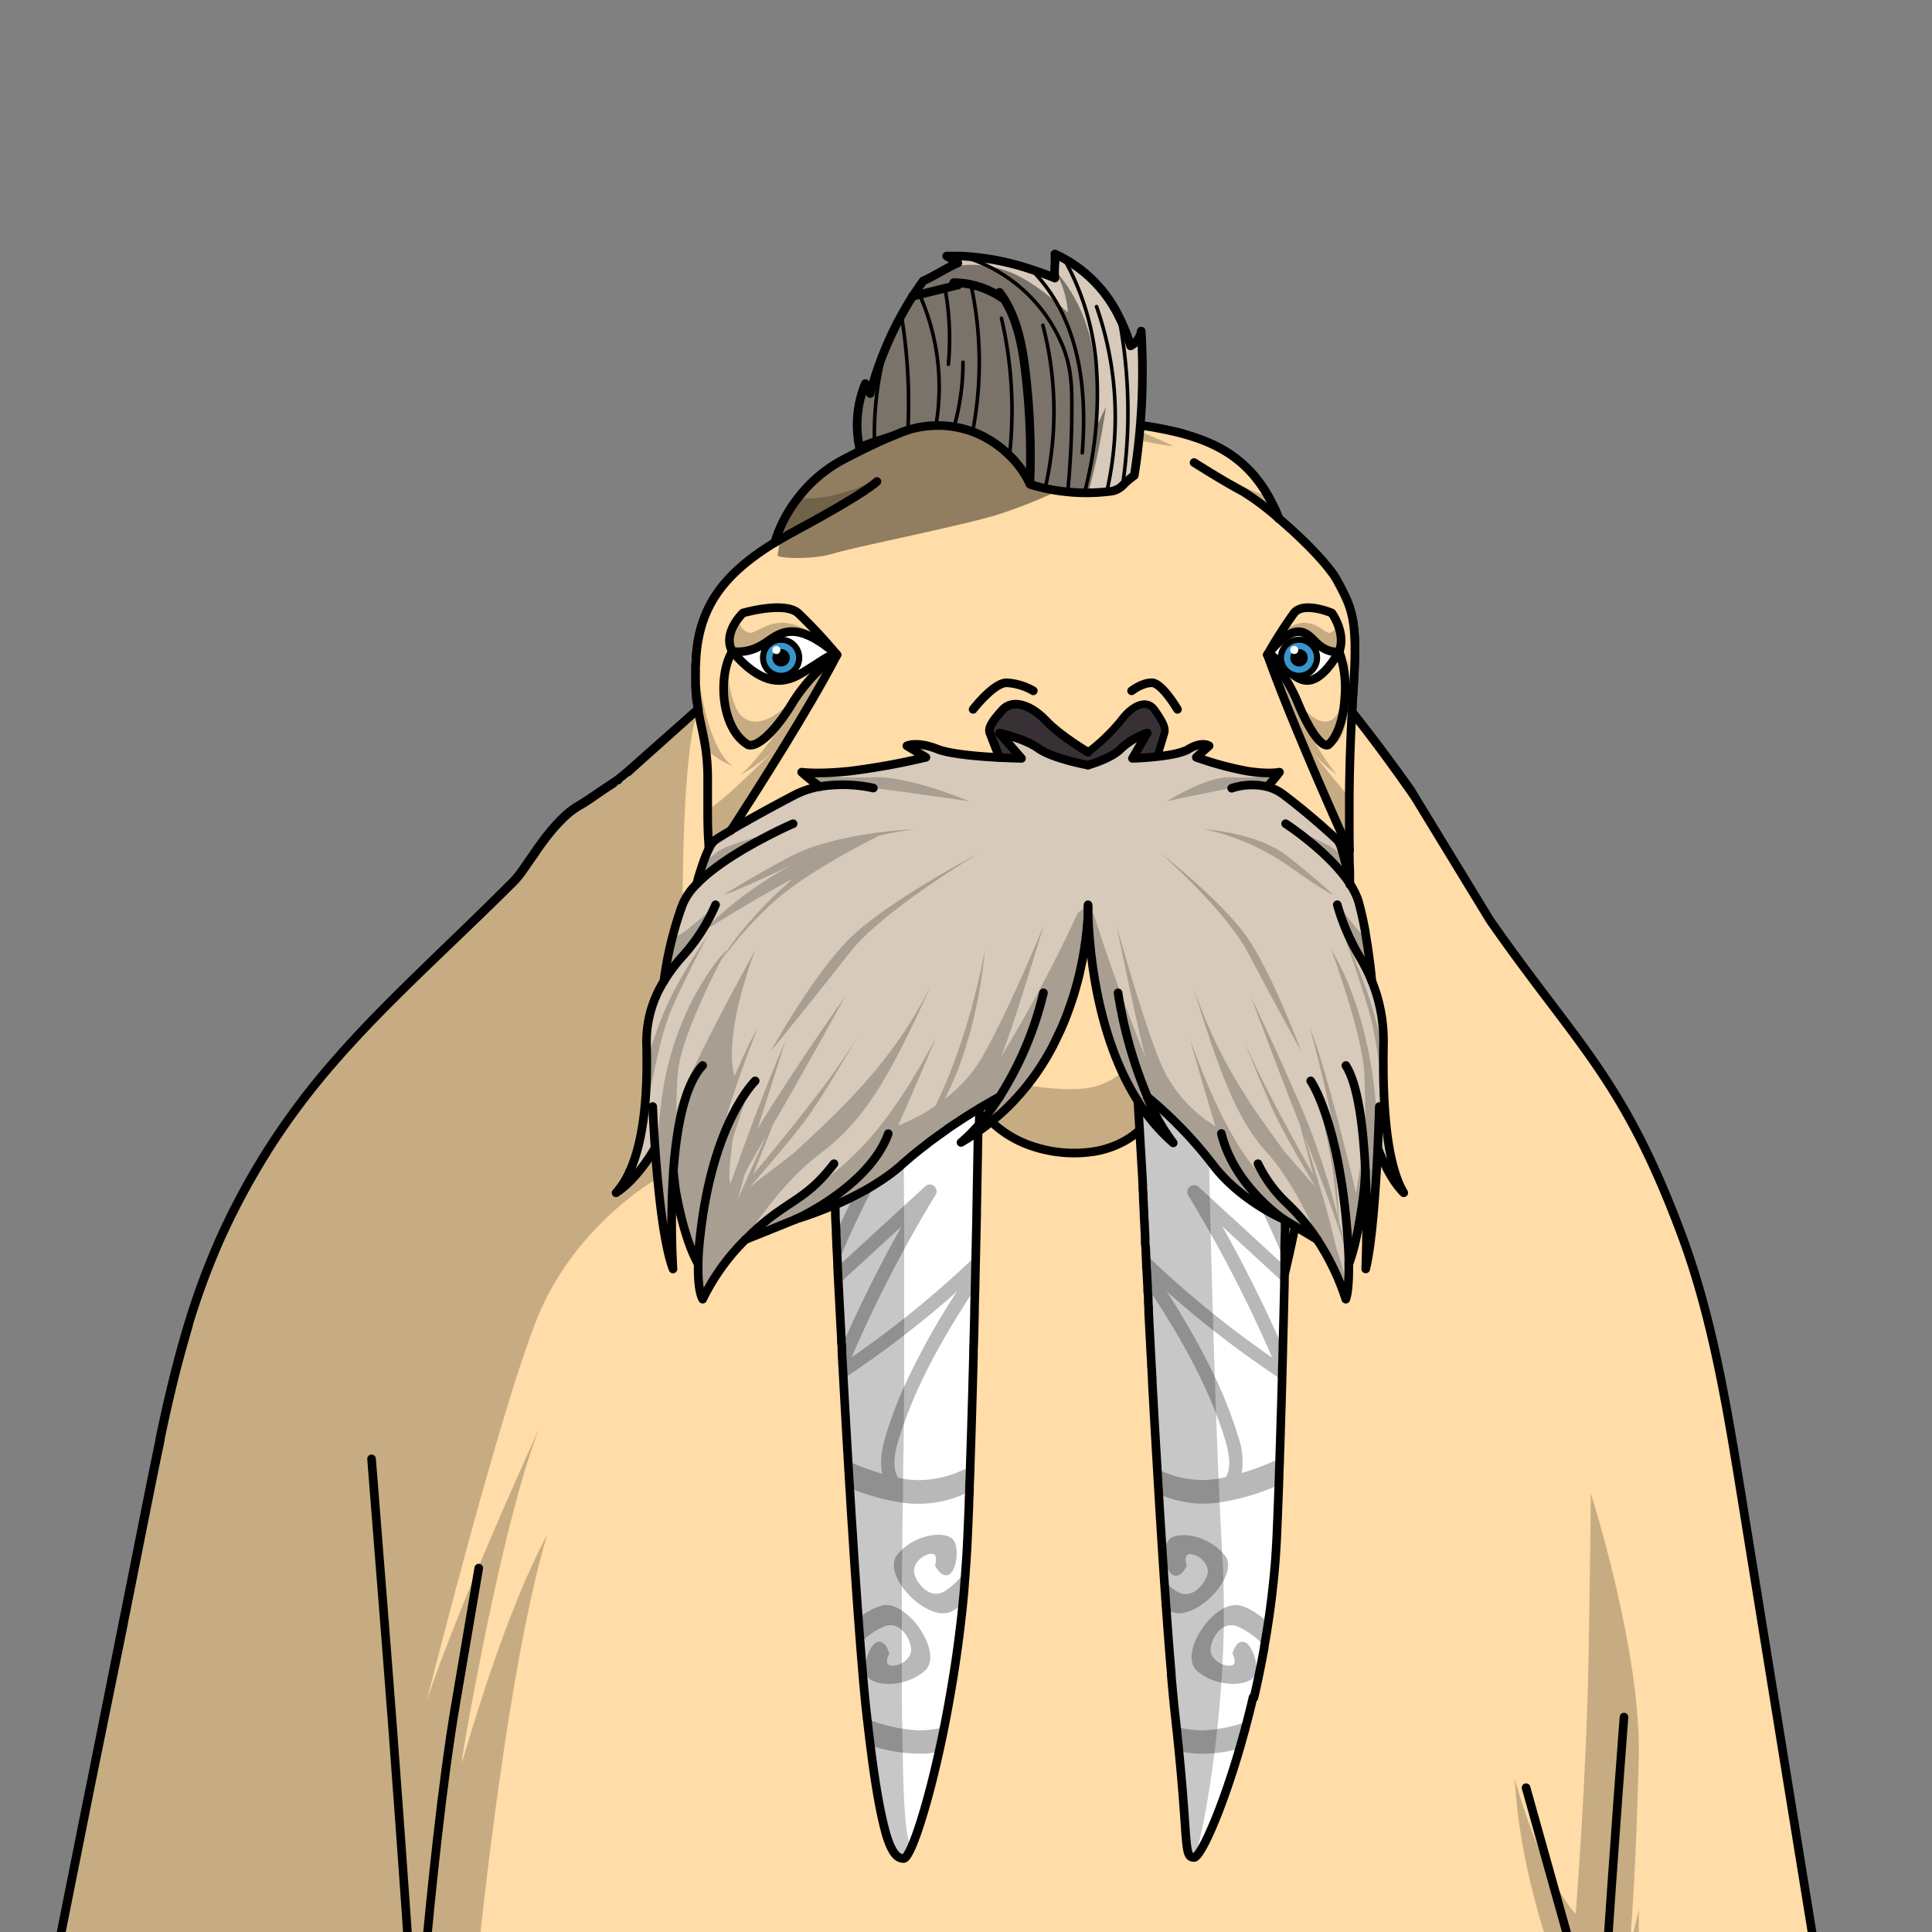 <svg xmlns="http://www.w3.org/2000/svg" viewBox="0 0 432 432">
  <rect x="0" y="0" width="432" height="432" fill="#808080" stroke="none"/>
  <defs>
    <style>.BUNTAI_WALRUS_BODY_BUNTAI_WALRUS_BODY-35_cls-1{isolation:isolate;}.BUNTAI_WALRUS_BODY_BUNTAI_WALRUS_BODY-35_cls-2{fill:#ffdca8;}.BUNTAI_WALRUS_BODY_BUNTAI_WALRUS_BODY-35_cls-3{opacity:0.22;}.BUNTAI_WALRUS_BODY_BUNTAI_WALRUS_BODY-35_cls-14,.BUNTAI_WALRUS_BODY_BUNTAI_WALRUS_BODY-35_cls-3{mix-blend-mode:multiply;}.BUNTAI_WALRUS_BODY_BUNTAI_WALRUS_BODY-35_cls-10,.BUNTAI_WALRUS_BODY_BUNTAI_WALRUS_BODY-35_cls-12,.BUNTAI_WALRUS_BODY_BUNTAI_WALRUS_BODY-35_cls-13,.BUNTAI_WALRUS_BODY_BUNTAI_WALRUS_BODY-35_cls-4{fill:none;stroke:#000;stroke-linecap:round;stroke-linejoin:round;}.BUNTAI_WALRUS_BODY_BUNTAI_WALRUS_BODY-35_cls-4{stroke-width:1.93px;}.BUNTAI_WALRUS_BODY_BUNTAI_WALRUS_BODY-35_cls-5{fill:#fff;}.BUNTAI_WALRUS_BODY_BUNTAI_WALRUS_BODY-35_cls-6{fill:#b8b8b8;}.BUNTAI_WALRUS_BODY_BUNTAI_WALRUS_BODY-35_cls-7{fill:#373135;}.BUNTAI_WALRUS_BODY_BUNTAI_WALRUS_BODY-35_cls-8{fill:#d7caba;}.BUNTAI_WALRUS_BODY_BUNTAI_WALRUS_BODY-35_cls-9{fill:#bfa781;}.BUNTAI_WALRUS_BODY_BUNTAI_WALRUS_BODY-35_cls-10{stroke-width:1.7px;}.BUNTAI_WALRUS_BODY_BUNTAI_WALRUS_BODY-35_cls-11{fill:#3895cc;}.BUNTAI_WALRUS_BODY_BUNTAI_WALRUS_BODY-35_cls-12{stroke-width:1.37px;}.BUNTAI_WALRUS_BODY_BUNTAI_WALRUS_BODY-35_cls-13{stroke-width:0.8px;}.BUNTAI_WALRUS_BODY_BUNTAI_WALRUS_BODY-35_cls-14{opacity:0.43;}</style>
  </defs>
  <g class="BUNTAI_WALRUS_BODY_BUNTAI_WALRUS_BODY-35_cls-1">
    <g id="body">
      <path class="BUNTAI_WALRUS_BODY_BUNTAI_WALRUS_BODY-35_cls-2" d="M138.29,174.34l0,0,0,0v0c-.56.57-.89.93-1,1l0,0-.21.13c-1.95,1.27-3.68,2.34-5,3.14l-1.78,1-.24.14-.23.13a18.74,18.74,0,0,0-3.59,2.68l-.18.18-.11.11-.08.08,0,0-.21.2-.28.28-.13.14a42.19,42.19,0,0,0-3.5,4.15l0,0c-.65.86-1.27,1.73-1.86,2.57l0,.05,0,0-.71,1c-.73,1.07-1.42,2.08-2.06,3a21.82,21.82,0,0,1-2.06,2.58l-.12.12C99.92,212,86.69,223.69,75.11,236.93l-.1.12A162.49,162.49,0,0,0,60,257c-.11.15-.2.31-.3.46l0,0,0,.05c-.43.68-.86,1.37-1.28,2.07s-.71,1.18-1.06,1.78-.67,1.14-1,1.72-.67,1.16-1,1.75-.66,1.19-1,1.79l-.3.55c-.23.42-.45.84-.67,1.27l-.12.22-.51,1-.57,1.12-.29.57c-.26.53-.53,1.06-.78,1.61-.5,1-1,2.06-1.48,3.12-.38.82-.74,1.64-1.1,2.47l-.06.14a165.64,165.64,0,0,0-6.38,17.55l0,.13s0,0,0,.06a.24.24,0,0,0,0,.08s0,.1-.05.15-.09.33-.14.49c-.23.78-.46,1.55-.68,2.33-.3,1-.59,2.09-.87,3.13q-.86,3.14-1.63,6.29t-1.48,6.3q-.72,3.19-1.39,6.4a1.84,1.84,0,0,0,0,.25c-.09.42-.18.84-.26,1.26s-.16.75-.23,1.13q-.26,1.17-.48,2.34c-.58,2.76-1.13,5.53-1.69,8.29s-1.05,5.27-1.57,7.91c-.07.32-.13.64-.19,1a.14.14,0,0,0,0,.07l-.18.89c-.06.3-.12.59-.17.89-.18.87-.35,1.75-.52,2.62-.06.26-.11.52-.16.78-.2,1-.4,2-.59,3-.1.47-.19.93-.28,1.4-.05.23-.09.45-.14.68s-.09.43-.13.65c-.08.42-.17.84-.25,1.26s-.16.78-.23,1.17-.15.73-.22,1.09-.13.66-.2,1l-.18.89c0,.14-.06.27-.08.41l-.21,1c0,.18-.07.37-.11.55s-.06.28-.08.42l-.06.29,0,.16L19,405.37c0,.18-.07.37-.11.55l-7,35.06H406.62q-8.58-53-17.17-106.08c-3.24-20-6.53-40.24-13.44-58.79-13.08-35.14-23.45-42.51-42.86-70.37l-16.64-27.29-.05-.08c-.3-.5-.63-1-1-1.6,0,0-1.41-2-3.58-5l-.11-.15c-2.06-2.81-4.78-6.46-7.64-10.1l0,0-.61-.79c-.13-.15-.25-.31-.38-.47l-.13-.17-.12-.14-.62-.78c.06-1.07.11-2.15.18-3.22,0-.56.06-1.1.1-1.65.23-3.47.35-6.28.36-8.63,0-1.67,0-3.11-.14-4.37q-.06-.76-.15-1.44l-.09-.67a21.42,21.42,0,0,0-.66-2.92c-.05-.18-.11-.35-.17-.52-.11-.35-.24-.69-.37-1a48.05,48.05,0,0,0-2.28-4.66c-.12-.24-.26-.48-.41-.73l0-.05c-.14-.24-.3-.48-.47-.72l0-.05c-.17-.25-.35-.51-.55-.77l0,0c-.2-.26-.41-.54-.64-.82h0a73.21,73.21,0,0,0-6.84-7.22c-1.38-1.3-2.79-2.56-4.16-3.74-.21-.53-.42-1-.64-1.56-.07-.15-.14-.29-.2-.44-.16-.36-.33-.71-.49-1-.09-.17-.17-.34-.25-.51l-.39-.73a29.68,29.68,0,0,0-3.53-5.27l-.13-.15c-.24-.28-.49-.56-.74-.82l-.2-.22-.73-.73-.24-.23c-.24-.23-.49-.45-.74-.67l-.25-.22c-.25-.21-.51-.43-.77-.63l-.24-.18c-.27-.21-.54-.42-.82-.61l-.17-.12a28.67,28.67,0,0,0-4.21-2.41l-.06,0-.95-.42-.28-.12c-.29-.13-.6-.25-.9-.36l-.36-.14-.89-.32-.39-.14-.9-.29-.4-.13-.94-.27L264.7,97l-1-.26-.32-.08-1.08-.26-.08,0c-1.72-.39-3.5-.73-5.34-1l-.23,0-1.21-.19-.31-.05-1.2-.19-.33,0-1.26-.19-.23,0-5-.69c-6.27-1.42-13.65-3.54-20.52-2.94a60,60,0,0,0-6.21.5c-.5.06-1,.14-1.48.22h-.06c-2,.3-4,.71-5.88,1.18-9.61,2.38-18,6.48-24.26,9.74-.5.27-1,.54-1.45.82l-.45.27c-.39.24-.77.49-1.14.74l-.47.32-.91.67-.25.19-.24.19c-.3.24-.59.47-.87.72l-.52.45-.71.66-.4.38c-.31.31-.61.61-.9.92l-.17.19-.82.92a1.83,1.83,0,0,1-.13.16l-.26.31,0,0c-.2.25-.4.49-.58.74h0s0,0,0,0a33.13,33.13,0,0,0-4.28,7.42s0,0,0,0l-.22.55s0,0,0,0c-.07.18-.13.34-.18.5s0,0,0,0a13.94,13.94,0,0,0-.44,1.39h0c-1,.65-2,1.29-3,1.94l-.09.06a40.85,40.85,0,0,0-8.24,7.28A26.63,26.63,0,0,0,155.84,145c-.09.69-.15,1.39-.2,2.12,0,.57-.07,1.12-.09,1.66,0,.14,0,.29,0,.43q0,.61,0,1.2v.36c0,.49,0,1,0,1.41a1.93,1.93,0,0,0,0,.24c0,.37,0,.73,0,1.07l0,.43.06.86,0,.38c0,.36.07.7.11,1,0,.18,0,.35.07.53s0,.34.07.5.06.41.1.61,0,.18,0,.27l.09.56-.27.23-.18.15L140.4,172.63l-1.05.64Zm0,0,0,0,0,0v0c-.56.57-.89.93-1,1l0,0-.21.13c-1.95,1.27-3.68,2.34-5,3.14l-1.78,1-.24.14-.23.13a18.74,18.74,0,0,0-3.59,2.68l-.18.18-.11.11-.08.08,0,0-.21.2-.28.28-.13.14a42.19,42.19,0,0,0-3.5,4.15l0,0c-.65.86-1.27,1.73-1.86,2.57l0,.05,0,0-.71,1c-.73,1.07-1.42,2.08-2.06,3a21.82,21.82,0,0,1-2.06,2.58l-.12.12C99.92,212,86.69,223.69,75.11,236.93l-.1.12A162.49,162.49,0,0,0,60,257c-.11.15-.2.31-.3.46l0,0,0,.05c-.43.68-.86,1.37-1.28,2.07s-.71,1.18-1.06,1.78-.67,1.14-1,1.72-.67,1.16-1,1.75-.66,1.19-1,1.79l-.3.55c-.23.42-.45.84-.67,1.27l-.12.22-.51,1-.57,1.12-.29.57c-.26.53-.53,1.06-.78,1.61-.5,1-1,2.06-1.48,3.12-.38.82-.74,1.64-1.1,2.47l-.06.14a165.64,165.64,0,0,0-6.38,17.55l0,.13s0,0,0,.06a.24.24,0,0,0,0,.08s0,.1-.05.15-.09.33-.14.49c-.23.78-.46,1.55-.68,2.33-.3,1-.59,2.09-.87,3.13q-.86,3.14-1.63,6.29t-1.48,6.3q-.72,3.19-1.39,6.4a1.84,1.84,0,0,0,0,.25c-.09.42-.18.84-.26,1.26s-.16.75-.23,1.13q-.26,1.17-.48,2.34c-.58,2.76-1.13,5.53-1.69,8.29s-1.05,5.27-1.57,7.91c-.07.32-.13.64-.19,1a.14.14,0,0,0,0,.07l-.18.89c-.06.3-.12.59-.17.89-.18.87-.35,1.75-.52,2.62-.06.26-.11.52-.16.78-.2,1-.4,2-.59,3-.1.47-.19.93-.28,1.4-.05.23-.09.45-.14.68s-.09.43-.13.65c-.08.42-.17.84-.25,1.26s-.16.78-.23,1.17-.15.73-.22,1.09-.13.66-.2,1l-.18.89c0,.14-.06.27-.08.41l-.21,1c0,.18-.07.37-.11.55s-.06.28-.08.42l-.06.29,0,.16L19,405.37c0,.18-.07.37-.11.55l-7,35.06H406.62q-8.58-53-17.17-106.08c-3.24-20-6.53-40.24-13.44-58.79-13.08-35.14-23.45-42.51-42.86-70.37l-16.64-27.29-.05-.08c-.3-.5-.63-1-1-1.6h-.26c-.45-.72-.94-1.49-1.49-2.31l-.11-.16c-.52-.78-1.09-1.62-1.72-2.51l-.11-.15c-2.07-2.93-4.74-6.48-8.27-10.92-.13-.15-.25-.31-.38-.47l-.13-.17a1.34,1.34,0,0,1-.11-.14h0l-.62-.78c.06-1.07.11-2.15.18-3.22,0-.56.06-1.1.1-1.65.23-3.47.35-6.28.36-8.63,0-1.67,0-3.11-.14-4.37q-.06-.76-.15-1.44l-.09-.67a21.42,21.42,0,0,0-.66-2.92c-.05-.18-.11-.35-.17-.52-.11-.35-.24-.69-.37-1a48.05,48.05,0,0,0-2.28-4.66c-.12-.24-.26-.48-.41-.73l0-.05c-.14-.24-.3-.48-.47-.72l0-.05c-.17-.25-.35-.51-.55-.77l0,0c-.2-.26-.41-.54-.64-.82h0a73.21,73.21,0,0,0-6.84-7.22c-1.38-1.3-2.79-2.56-4.16-3.74-.21-.53-.42-1-.64-1.56-.07-.15-.14-.29-.2-.44-.16-.36-.33-.71-.49-1-.09-.17-.17-.34-.25-.51l-.39-.73a29.68,29.68,0,0,0-3.53-5.27l-.13-.15c-.24-.28-.49-.56-.74-.82l-.2-.22-.73-.73-.24-.23c-.24-.23-.49-.45-.74-.67l-.25-.22c-.25-.21-.51-.43-.77-.63l-.24-.18c-.27-.21-.54-.42-.82-.61l-.17-.12a28.67,28.67,0,0,0-4.21-2.41l-.06,0-.95-.42-.28-.12c-.29-.13-.6-.25-.9-.36l-.36-.14-.89-.32-.39-.14-.9-.29-.4-.13-.94-.27L264.7,97l-1-.26-.32-.08-1.08-.26-.08,0c-1.72-.39-3.5-.73-5.34-1l-.23,0-1.21-.19-.31-.05-1.2-.19-.33,0-1.26-.19-.23,0-5-.69c-6.27-1.42-13.65-3.54-20.52-2.94a60,60,0,0,0-6.21.5c-.5.06-1,.14-1.48.22h-.06c-2,.3-4,.71-5.88,1.18-9.61,2.38-18,6.48-24.26,9.74-.5.27-1,.54-1.45.82l-.45.27c-.39.24-.77.49-1.14.74l-.47.32-.91.67-.25.19-.24.19c-.3.24-.59.47-.87.72l-.52.45-.71.66-.4.38c-.31.31-.61.61-.9.92l-.17.19-.82.92a1.83,1.83,0,0,1-.13.16l-.26.31,0,0c-.2.25-.4.49-.58.74h0s0,0,0,0a33.13,33.13,0,0,0-4.28,7.42s0,0,0,0l-.22.55s0,0,0,0c-.07.18-.13.34-.18.5s0,0,0,0a13.94,13.94,0,0,0-.44,1.39h0c-1,.65-2,1.29-3,1.94l-.09.06a40.85,40.85,0,0,0-8.24,7.28A26.63,26.63,0,0,0,155.84,145c-.09.69-.15,1.39-.2,2.12,0,.57-.07,1.12-.09,1.66,0,.14,0,.29,0,.43q0,.61,0,1.2v.36c0,.49,0,1,0,1.41a1.93,1.93,0,0,0,0,.24c0,.37,0,.73,0,1.07l0,.43.06.86,0,.38c0,.36.07.7.11,1,0,.18,0,.35.07.53s0,.34.07.5.06.41.1.61,0,.18,0,.27l.09.56-.27.23-.18.15L140.4,172.63l-1.05.64Z" />
      <g class="BUNTAI_WALRUS_BODY_BUNTAI_WALRUS_BODY-35_cls-3">
        <path d="M136.86,175.33l15.8,26.89c-1.55,2.74-3.14,15.51-3.26,15.69s-4.62,6.61-4.31,17.29-.58,18.51-6.17,30.3c3.41-2,7.29-8.36,7.29-8.36l.26,6.7S128.64,274,120.25,294.46s-24.87,86-24.87,86,5.3-17.25,25.34-61.41c-8.39,20.62-17.48,73.75-17.48,74.92s8.39-30.76,19.11-50.78C113,374,106.5,441,106.5,441H11.88c-.67,0,6-30.51,7-35.06,0-.18.07-.37.11-.55v0L27.44,363l0-.16.06-.29c0-.14,0-.28.08-.42s.07-.37.11-.55l.21-1c0-.14.05-.27.08-.41l.18-.89c.07-.33.13-.66.2-1s.14-.73.22-1.09.15-.78.23-1.17.17-.84.25-1.26c0-.22.08-.43.13-.65s.09-.45.14-.68c.09-.47.18-.93.28-1.4.19-1,.39-2,.59-3,.05-.26.1-.52.16-.78.17-.87.34-1.75.52-2.62,0-.13.05-.26.08-.39.1-.48.2-1,.29-1.46.06-.32.12-.64.19-1,1.33-6.56,2.76-13.69,4-19.67.08-.42.17-.84.26-1.26a1.84,1.84,0,0,1,0-.25,229.56,229.56,0,0,1,6.19-24.94c0-.05,0-.1.05-.15a.24.24,0,0,1,0-.08s0,0,0-.06l0-.13c1.65-5.16,3.67-10.73,6.38-17.55l.06-.14a120.75,120.75,0,0,1,11.13-21l0-.05,0,0c.1-.15.19-.31.3-.46a231.5,231.5,0,0,1,15-19.95l.1-.12c7.14-8.68,23.31-23.81,32.48-32.84a156.31,156.31,0,0,0,12.1-13.52l0,0,0-.05c2.47-3.07,4.25-5.47,5.38-6.75l.13-.14.28-.28.21-.2,0,0,.08-.08Z" />
        <path d="M348.37,441s-8.39-20.41-9.67-43.24c6.84,23.91,13.63,30.17,13.63,30.17s2.45-30.65,2.91-59,.47-35,.47-35,11.3,35.19,10.72,59.19-1.63,37.05-1.63,37.05l-.24,4.66,1.89-7.81v9l.91,5Z" />
        <path d="M138.29,174.34l0,0,0,0c-.56.57-.89.93-1,1l0,0-.08.35v.07L136,181.25l5.59,22.57,11.06-1.6s-.17-35.06,3.51-43.54l-.27.23-.18.15-16.37,14.21Z" />
        <path d="M218.88,91.74S191.93,100.48,186.4,109a66.52,66.52,0,0,0-7.75,16.37s1.16-12.79,5.41-19.68c-7.57,12.63-8,16.36-9.31,19.68S163.1,140.61,162.63,151,168,169.91,168,169.91s-10.8-7.26-12-12.06-1.78-19.56,5.87-27.25,10-7.8,11.78-10.69,6-12.89,11.66-15.65,20.8-12.76,33.79-12.52Z" />
      </g>
      <path class="BUNTAI_WALRUS_BODY_BUNTAI_WALRUS_BODY-35_cls-4" d="M389.45,334.9c-3.24-20-6.53-40.24-13.44-58.79-13.08-35.14-23.45-42.51-42.86-70.37l-16.64-27.29c-.32-.53-.66-1.09-1-1.68,0,0-6.55-9.32-13.21-17.61.06-1.07.11-2.15.18-3.22,0-.56.06-1.1.1-1.65.23-3.47.35-6.28.36-8.63,0-1.67,0-3.11-.14-4.37q-.06-.76-.15-1.44l-.09-.67a21.42,21.42,0,0,0-.66-2.92c-.05-.18-.11-.35-.17-.52-.11-.35-.24-.69-.37-1a48.05,48.05,0,0,0-2.28-4.66c-.12-.24-.26-.48-.41-.73l0-.05c-.14-.24-.3-.48-.47-.72l0-.05c-.17-.25-.35-.51-.55-.77l0,0c-.2-.26-.41-.54-.64-.82h0a73.21,73.21,0,0,0-6.84-7.22c-1.38-1.3-2.79-2.56-4.16-3.74-.21-.53-.42-1-.64-1.56-.07-.15-.14-.29-.2-.44-.16-.36-.33-.71-.49-1-.09-.17-.17-.34-.25-.51l-.39-.73a29.68,29.68,0,0,0-3.53-5.27l-.13-.15c-.24-.28-.49-.56-.74-.82l-.2-.22-.73-.73-.24-.23c-.24-.23-.49-.45-.74-.67l-.25-.22c-.25-.21-.51-.43-.77-.63l-.24-.18c-.27-.21-.54-.42-.82-.61l-.17-.12a28.67,28.67,0,0,0-4.21-2.41l-.06,0-.95-.42-.28-.12c-.29-.13-.6-.25-.9-.36l-.36-.14-.89-.32-.39-.14-.9-.29-.4-.13-.94-.27L264.7,97l-1-.26-.32-.08-1.08-.26-.08,0c-1.72-.39-3.5-.73-5.34-1l-.23,0-1.21-.19-.31-.05-1.2-.19-.33,0-1.26-.19-.23,0-5-.69c-6.27-1.42-13.65-3.54-20.52-2.94a60,60,0,0,0-6.21.5c-.5.06-1,.14-1.48.22h-.06c-2,.3-4,.71-5.88,1.18-9.61,2.38-18,6.48-24.26,9.74-.5.27-1,.54-1.45.82l-.45.27c-.39.24-.77.49-1.14.74l-.47.32-.91.67-.25.19-.24.19c-.3.24-.59.47-.87.72l-.52.45-.71.66-.4.38c-.31.31-.61.61-.9.92l-.17.19-.82.92a1.83,1.83,0,0,1-.13.16l-.29.34c-.2.25-.4.49-.58.74h0s0,0,0,0a33.13,33.13,0,0,0-4.28,7.42s0,0,0,0l-.22.55s0,0,0,0c-.07.18-.13.34-.18.5s0,0,0,0a13.94,13.94,0,0,0-.44,1.39h0c-1.08.67-2.11,1.33-3.08,2a40.85,40.85,0,0,0-8.24,7.28A26.63,26.63,0,0,0,155.84,145c-.09.69-.15,1.39-.2,2.12,0,.57-.07,1.12-.09,1.66,0,.14,0,.29,0,.43q0,.61,0,1.2v.36c0,.49,0,1,0,1.41a1.93,1.93,0,0,0,0,.24c0,.37,0,.73,0,1.07l0,.43.06.86,0,.38c0,.36.07.7.11,1,0,.18,0,.35.07.53s0,.34.07.5.06.41.1.61,0,.18,0,.27l.09.56-.27.23-15.5,13.72c-.81.71-1.61,1.33-2.11,1.71l0,0,0,0-.44.33c-3.62,2.39-6.53,4.43-7.8,5.19l-.23.13a18.74,18.74,0,0,0-3.59,2.68c-.13.13-.27.25-.4.39l-.21.2-.28.28-.13.14a42.19,42.19,0,0,0-3.5,4.15l0,0c-.65.86-1.27,1.73-1.86,2.57-1,1.48-2,2.88-2.82,4.07a21.82,21.82,0,0,1-2.06,2.58l-.12.12C99.92,212,86.69,223.69,75.11,236.93l-.1.12A162.49,162.49,0,0,0,60,257c-.11.15-.2.31-.3.46a160.2,160.2,0,0,0-10.08,18.65c-.38.82-.74,1.64-1.1,2.47l-.06.14a165.64,165.64,0,0,0-6.38,17.55c-2.52,8.32-4.52,16.82-6.32,25.36a1.84,1.84,0,0,0,0,.25c-.92,4.34-1.79,8.68-2.66,13q-1.91,9.59-3.82,19.18c0,.22-.09.43-.13.65l-.9,4.51-.18.89c0,.14-.06.27-.08.41l-.21,1c0,.18-.07.37-.11.55s-.06.28-.08.42l-.06.29q-4.3,21.54-8.6,43.08l-7,35.06H406.62Q398,387.94,389.45,334.9ZM137.18,175.12l-.21.14c-3.11,2-5.45,3.77-6.75,4.51l-.24.14-.23.13a18.74,18.74,0,0,0-3.59,2.68l-.18.18-.11.11-.08.08,0,0-.21.2-.28.28-.13.14a42.19,42.19,0,0,0-3.5,4.15l0,0c-.65.86-1.27,1.73-1.86,2.57l0,.05c-1,1.46-2,2.84-2.79,4a21.82,21.82,0,0,1-2.06,2.58l-.12.12C99.92,212,86.69,223.69,75.11,236.93l-.1.12A162.49,162.49,0,0,0,60,257c-.11.15-.2.31-.3.46l0,0,0,.05c-.43.68-.86,1.37-1.28,2.07s-.71,1.18-1.06,1.78a159.15,159.15,0,0,0-7.69,14.72c-.38.82-.74,1.64-1.1,2.47l-.06.14a165.64,165.64,0,0,0-6.38,17.55l0,.13s0,0,0,.06c-.3,1-.6,2-.89,3.05s-.59,2.09-.87,3.13q-.86,3.14-1.63,6.29t-1.48,6.3q-.72,3.19-1.39,6.4a1.84,1.84,0,0,0,0,.25c-.09.42-.18.84-.26,1.26-.83,3.92-1.61,7.84-2.4,11.76-.88,4.44-1.78,8.89-2.65,13.34-.06.26-.11.52-.16.78-.2,1-.4,2-.59,3-.1.47-.19.93-.28,1.4-.05.23-.09.45-.14.68s-.09.43-.13.65c-.08.42-.17.84-.25,1.26s-.16.78-.23,1.17-.15.73-.22,1.09-.13.66-.2,1l-.18.89c0,.14-.06.27-.08.41l-.21,1c0,.18-.07.37-.11.55s-.06.28-.08.42l-.06.29,0,.16L19,405.37c0,.18-.07.37-.11.55l-7,35.06H406.62q-8.58-53-17.17-106.08c-3.24-20-6.53-40.24-13.44-58.79-13.08-35.14-23.45-42.51-42.86-70.37l-16.64-27.29c-.32-.53-7.58-11-14.24-19.29.06-1.07.11-2.15.18-3.22,0-.56.06-1.1.1-1.65.23-3.47.35-6.28.36-8.63,0-1.67,0-3.11-.14-4.37q-.06-.76-.15-1.44l-.09-.67a21.42,21.42,0,0,0-.66-2.92c-.05-.18-.11-.35-.17-.52-.11-.35-.24-.69-.37-1a48.05,48.05,0,0,0-2.28-4.66c-.12-.24-.26-.48-.41-.73l0-.05c-.14-.24-.3-.48-.47-.72l0-.05c-.17-.25-.35-.51-.55-.77l0,0c-.2-.26-.41-.54-.64-.82h0a73.21,73.21,0,0,0-6.84-7.22c-1.38-1.3-2.79-2.56-4.16-3.74-.21-.53-.42-1-.64-1.56-.07-.15-.14-.29-.2-.44-.16-.36-.33-.71-.49-1-.09-.17-.17-.34-.25-.51l-.39-.73a29.68,29.68,0,0,0-3.53-5.27l-.13-.15c-.24-.28-.49-.56-.74-.82l-.2-.22-.73-.73-.24-.23c-.24-.23-.49-.45-.74-.67l-.25-.22c-.25-.21-.51-.43-.77-.63l-.24-.18c-.27-.21-.54-.42-.82-.61l-.17-.12a28.67,28.67,0,0,0-4.21-2.41l-.06,0-.95-.42-.28-.12c-.29-.13-.6-.25-.9-.36l-.36-.14-.89-.32-.39-.14-.9-.29-.4-.13-.94-.27L264.7,97l-1-.26-.32-.08-1.08-.26-.08,0c-1.72-.39-3.5-.73-5.34-1l-.23,0-1.21-.19-.31-.05-1.2-.19-.33,0-1.26-.19-.23,0-5-.69c-6.27-1.42-13.65-3.54-20.52-2.94a60,60,0,0,0-6.21.5c-.5.06-1,.14-1.48.22h-.06c-2,.3-4,.71-5.88,1.18-9.61,2.38-18,6.48-24.26,9.74-.5.27-1,.54-1.45.82l-.45.27c-.39.24-.77.49-1.14.74l-.47.32-.91.67-.25.19-.24.19c-.3.24-.59.47-.87.72l-.52.45-.71.66-.4.38c-.31.31-.61.61-.9.92l-.17.19-.82.92a1.83,1.83,0,0,1-.13.16l-.26.31,0,0c-.2.25-.4.49-.58.74h0s0,0,0,0a33.13,33.13,0,0,0-4.28,7.42s0,0,0,0l-.22.55s0,0,0,0c-.07.18-.13.34-.18.5s0,0,0,0a13.94,13.94,0,0,0-.44,1.39h0c-1,.65-2,1.29-3,1.94l-.09.06a40.85,40.85,0,0,0-8.24,7.28A26.63,26.63,0,0,0,155.84,145c-.09.69-.15,1.39-.2,2.12,0,.57-.07,1.12-.09,1.66,0,.14,0,.29,0,.43q0,.61,0,1.2v.36c0,.49,0,1,0,1.41a1.93,1.93,0,0,0,0,.24c0,.37,0,.73,0,1.07l0,.43.06.86,0,.38c0,.36.07.7.11,1,0,.18,0,.35.07.53s0,.34.07.5.06.41.1.61,0,.18,0,.27l.09.56-.27.23-.18.15L140.4,172.63m-2.18,1.78v0l0,0,0,0" />
      <polyline class="BUNTAI_WALRUS_BODY_BUNTAI_WALRUS_BODY-35_cls-4" points="341.23 399.73 346.65 419.09 352.78 440.98" />
      <path class="BUNTAI_WALRUS_BODY_BUNTAI_WALRUS_BODY-35_cls-4" d="M359.07,441c1.62-25.38,4.06-57.05,4.06-57.05" />
      <path class="BUNTAI_WALRUS_BODY_BUNTAI_WALRUS_BODY-35_cls-4" d="M94.77,441c1.57-17.37,4.11-42.39,7.16-60.27l5.12-30.1" />
      <path class="BUNTAI_WALRUS_BODY_BUNTAI_WALRUS_BODY-35_cls-4" d="M83.08,326.21s.06.92,3.19,40.35c2,25.22,4.12,55.1,5.45,74.42" />
      <path class="BUNTAI_WALRUS_BODY_BUNTAI_WALRUS_BODY-35_cls-5" d="M287.54,273l0,2c0,1.65-.07,3.34-.11,5.06,0,.72,0,1.44,0,2.16a.85.85,0,0,1,0,.16c0,.25,0,.5,0,.75s0,.53,0,.8,0,.54,0,.81c0,.79,0,1.58-.05,2.38h0q-.06,2.52-.12,5.1c-.05,2.24-.11,4.51-.17,6.78,0,.87,0,1.74-.06,2.61l-.18,7.06c-.07,2.37-.13,4.73-.2,7.06,0,.87,0,1.74-.08,2.61q-.12,4-.25,7.82c0,.13,0,.25,0,.38,0,1.22-.08,2.43-.12,3.62,0,.65-.05,1.29-.07,1.92-.15,4.07-.3,8-.46,11.58,0,.81-.08,1.63-.13,2.44-.19,3.3-.48,6.58-.86,9.81-.17,1.55-.37,3.09-.58,4.62-.11.79-.23,1.57-.34,2.34l-.27,1.72c0,.27-.09.54-.13.81s-.05.32-.08.48l-.09.55c-.1.6-.21,1.19-.31,1.78,0,.08,0,.15,0,.23-.17.92-.34,1.82-.51,2.72s-.38,1.94-.58,2.9-.35,1.71-.54,2.55c-.22,1-.45,2.06-.69,3.07h0c-.42,1.8-.85,3.56-1.3,5.26-.13.53-.27,1.05-.41,1.56s-.28,1.06-.43,1.58-.26,1-.4,1.44l-.42,1.47c-4.27,14.68-8.86,24.48-10.22,24.48-1.65,0-1.61-1.51-2.22-10.11-.08-1.09-.17-2.29-.27-3.61a0,0,0,0,1,0,0c-.22-2.78-.51-6.12-.9-10.1q-.26-2.54-.57-5.43c-.08-.74-.16-1.5-.25-2.28-.29-2.56-.58-5.67-.89-9.18l0-.41c-.37-4.25-.74-9.1-1.11-14.34,0-.43-.07-.86-.1-1.3h0c-.06-.81-.12-1.63-.17-2.46l-.18-2.51c-.42-6.19-.83-12.78-1.24-19.45l-.33-5.59c-.4-6.74-.79-13.49-1.14-19.95,0-.17,0-.26,0-.26l0-.32c0-.46-.05-.92-.08-1.38,0-.81-.09-1.61-.13-2.41,0-.63-.07-1.25-.1-1.87,0-.47-.05-.94-.08-1.41-.14-2.6-.27-5.14-.4-7.58,0-.27,0-.54,0-.81,0-.57-.06-1.14-.09-1.69,0-.12,0-.24,0-.36,0-.44-.05-.87-.07-1.3s-.05-1-.07-1.44v0c-.07-1.3-.13-2.56-.2-3.79,0-.45-.05-.89-.07-1.32,0-.76-.07-1.5-.11-2.23s-.07-1.26-.1-1.86-.05-1-.07-1.46l0-.49c0-1-.09-1.9-.14-2.77,0-.29,0-.58,0-.86a1.34,1.34,0,0,1,0-.2c0-.49,0-1-.07-1.43a.49.49,0,0,1,0-.12l0-.62c0-.6-.05-1.17-.08-1.7a.11.11,0,0,1,0-.08c0-.39,0-.75-.06-1.09,0-.06,0-.11,0-.16,0-.42,0-.8-.05-1.15,0-.12,0-.23,0-.34,0-.32,0-.62,0-.88s0-.22,0-.31c0-.77-.06-1.18-.06-1.18l-.65-11.05-.38-6.46c.41.64.83,1.28,1.28,1.9q.38.56.78,1.08a2.77,2.77,0,0,0,.22.29q.3.41.63.81c.17.22.34.43.52.64s.35.42.54.63h0l0,0,.77.87a1.07,1.07,0,0,0,.14.16,1.59,1.59,0,0,0,.13.13,1.07,1.07,0,0,0,.18.19c.21.23.43.45.65.67.65.66,1.32,1.28,2,1.89l-.54-.69-.21-.29-.42-.6a0,0,0,0,1,0,0q-.27-.39-.54-.81c-.37-.56-.73-1.16-1.08-1.78-.13-.22-.25-.44-.37-.66s-.41-.74-.6-1.12-.31-.59-.46-.9-.43-.88-.64-1.34-.34-.72-.5-1.09-.3-.66-.44-1l.05,0h0l.06.05.1.08,0,0,.18.15.13.1.08.07.14.12a.39.39,0,0,0,.1.08v0l.33.28.63.54c.55.48,1.22,1.07,2,1.77.07,0,.13.11.21.18h0l.14.13c.46.42,1,.88,1.46,1.38l.33.32.76.74a.34.34,0,0,0,.06.06h0l.82.84c.09.09.17.18.27.27.31.33.64.66,1,1l.44.47.9,1,.37.4a.48.48,0,0,1,.09.11s0,0,0,0a.09.09,0,0,1,.06.06c.15.19.32.37.48.56l.51.6a.28.28,0,0,1,.07.09l.33.38.23.28c.39.47.78.95,1.16,1.44l0,.05a.21.21,0,0,1,0,.06l.13.16c.26.32.51.65.75,1s.39.51.59.76l.32.39a1.4,1.4,0,0,0,.16.2,33.86,33.86,0,0,0,3.37,3.49l.4.36,0,0,.45.4c.82.71,1.65,1.36,2.47,2l.29.21.18.13.14.1,0,0,.89.62.12.08.88.58.41.26,0,0h0l.16.1h0l.12.07.06,0c.12.08.24.16.37.23l.1.06a.09.09,0,0,0,.06,0l.24.14h0l.76.45.39.21.18.1.11.06,1,.53.14.07.48.24.14.07.17.08h0l.08,0,.53.25h0l.05,0h.06Z" />
      <path class="BUNTAI_WALRUS_BODY_BUNTAI_WALRUS_BODY-35_cls-5" d="M219,247.84c0,.21,0,.43,0,.65,0,.89,0,1.86,0,2.9h0l-.51.58-.07.08-.21.23-.09.09-.31.34-.18.18-.7.74h0c-.68.68-1.37,1.31-2.06,1.88,1.45-.84,2.82-1.72,4.13-2.65-.08,4.84-.19,11-.32,17.91,0,.24,0,.48,0,.73-.06,2.91-.13,6-.2,9.1q-.07,3.42-.15,7v.14c0,1.81-.08,3.65-.13,5.5-.05,2.39-.11,4.81-.18,7.24,0,.74,0,1.48-.05,2.22l-.09,3.46h0c-.19,7.34-.41,14.66-.64,21.56,0,.17,0,.34,0,.51-.06,1.74-.12,3.46-.17,5.14,0,.93-.08,1.85-.11,2.76-.1,2.58-.2,5.07-.31,7.44s-.25,4.86-.44,7.27c-.07,1-.15,2.06-.24,3.08l0,.31q0,.38-.06.75c-.1,1.14-.21,2.27-.32,3.39a.13.13,0,0,1,0,.06c-.66,6.47-1.53,12.74-2.52,18.61-.53,3.14-1.08,6.17-1.66,9.05-.09.48-.19,1-.29,1.43-.15.71-.29,1.41-.44,2.1s-.29,1.36-.44,2c-2.18,9.81-4.46,17.35-6.1,21.11,0,0,0,0,0,0-.74,1.69-1.36,2.61-1.77,2.61-.8,0-1.6-.35-2.41-1.69l-.07-.13-.22-.38-.11-.22-.15-.33a2.83,2.83,0,0,1-.16-.36l-.15-.37c-.25-.62-.49-1.35-.74-2.2-.09-.3-.18-.62-.26-1s-.15-.57-.22-.87-.21-.86-.31-1.33c0-.23-.1-.47-.16-.72-.79-3.65-1.62-8.69-2.48-15.56-.1-.81-.21-1.65-.31-2.52q-.19-1.62-.39-3.36c0-.19,0-.39-.07-.58-.48-4.26-1-9.94-1.51-16.52v-.05c-.09-1.11-.18-2.25-.26-3.42,0-.68-.1-1.37-.16-2.07-.26-3.59-.53-7.39-.79-11.31-.2-2.91-.39-5.9-.58-8.93-.12-1.76-.23-3.44-.32-5-.06-.93-.11-1.92-.18-3l-.06-.85-.36-6c-.37-6.27-.73-12.54-1.06-18.56-.05-1-.11-2-.16-3,0-.31,0-.63-.05-.94,0-.7-.08-1.39-.11-2.08,0-.15,0-.31,0-.46,0-.35,0-.69-.05-1s-.06-1-.08-1.46h0c-.09-1.64-.18-3.25-.26-4.83-.14-2.57-.26-5-.39-7.39-.06-1.34-.13-2.64-.2-3.89q0-.33,0-.66c0-.86-.08-1.7-.12-2.51s-.07-1.44-.11-2.14c0-.11,0-.21,0-.32,0-.64-.06-1.25-.09-1.85v-.1c0-.12,0-.24,0-.36-.06-1.38-.13-2.67-.17-3.84,0-.14,0-.28,0-.4s0-.23,0-.34c0-.82-.06-1.26-.06-1.26l.11,0,.12-.06.53-.23.26-.12.07,0,.34-.15.45-.21c.15-.07.3-.13.45-.21l.46-.21h0l.92-.46h0l.46-.23.45-.23.32-.17.66-.35c.48-.25,1-.52,1.44-.79s1.24-.72,1.85-1.11l.3-.19.27-.16.76-.5c.2-.12.39-.25.58-.39.38-.25.75-.51,1.12-.78l.34-.25c.25-.18.51-.37.75-.57l.34-.27.64-.52L201,261l.86-.75,1-.85.12-.11c.45-.39.92-.78,1.39-1.17s.94-.77,1.42-1.14,1-.75,1.43-1.11.95-.73,1.43-1.08a.41.41,0,0,1,.14-.1l1-.73.38-.26,0,0,1.38-1c.35-.25.69-.48,1-.7l.56-.38q.27-.2.54-.36l1.23-.81C216.4,249.43,217.79,248.57,219,247.84Z" />
      <path class="BUNTAI_WALRUS_BODY_BUNTAI_WALRUS_BODY-35_cls-6" d="M211.26,386.12q-.57,2.89-1.17,5.56a22.81,22.81,0,0,1-3.43.44,35.73,35.73,0,0,1-11.89-1.81c-.23-1.83-.47-3.78-.7-5.88a35.4,35.4,0,0,0,11.47,2.48A20.86,20.86,0,0,0,211.26,386.12Z" />
      <path class="BUNTAI_WALRUS_BODY_BUNTAI_WALRUS_BODY-35_cls-6" d="M217.15,327.74c0,.17,0,.34,0,.51,0,1.75-.12,3.46-.17,5.14A25.11,25.11,0,0,1,201.75,336a49,49,0,0,1-11.6-3.23h0l-.36-6h0a53.35,53.35,0,0,0,12,3.85,23.4,23.4,0,0,0,3.73.34A23.83,23.83,0,0,0,217.15,327.74Z" />
      <path class="BUNTAI_WALRUS_BODY_BUNTAI_WALRUS_BODY-35_cls-6" d="M216.1,350.87c-.18,2.55-.4,5.09-.66,7.59a10.46,10.46,0,0,1-3,2c-5.44,2.11-15.62-8.44-11.68-13s10.49-5.12,12.23-3.32.84,7.35-.92,8-3-2.15-3-2.15,1-2.91-1.13-2.53-4.21,2.66-3.38,4.83,3.4,5.25,6.5,3.61A15.79,15.79,0,0,0,216.1,350.87Z" />
      <path class="BUNTAI_WALRUS_BODY_BUNTAI_WALRUS_BODY-35_cls-6" d="M206.63,373.74C202,377.52,195.42,377,194,374.9s.44-7.38,2.29-7.76,2.56,2.63,2.56,2.63-1.52,2.69.67,2.69,4.61-1.9,4.17-4.18-2.45-5.76-5.79-4.67a15.25,15.25,0,0,0-5.42,3.72c-.14-1.78-.28-3.63-.42-5.54a13.9,13.9,0,0,1,5.29-2.83C203.08,357.82,211.29,370,206.63,373.74Z" />
      <path class="BUNTAI_WALRUS_BODY_BUNTAI_WALRUS_BODY-35_cls-6" d="M279.07,384.89c-.54,2.1-1.1,4.11-1.66,6.05a32.86,32.86,0,0,1-9.63,1.18,22.71,22.71,0,0,1-4-.56q-.26-2.54-.57-5.43a20.8,20.8,0,0,0,5.66.78A33.64,33.64,0,0,0,279.07,384.89Z" />
      <path class="BUNTAI_WALRUS_BODY_BUNTAI_WALRUS_BODY-35_cls-6" d="M286.19,326.09c0,1.35-.09,2.69-.13,4,0,.64-.05,1.29-.07,1.92a50.88,50.88,0,0,1-13.3,3.94,26.44,26.44,0,0,1-4.91.24,25.89,25.89,0,0,1-8.39-2l-.13-.05-.33-5.59.11.05a22.84,22.84,0,0,0,9.85,2.34,22.43,22.43,0,0,0,3.57-.32A56.39,56.39,0,0,0,286.19,326.09Z" />
      <path class="BUNTAI_WALRUS_BODY_BUNTAI_WALRUS_BODY-35_cls-6" d="M273.55,353.51c-2.31,4.24-7.93,8.33-11.51,6.94a8.14,8.14,0,0,1-1-.48l-.1-.06c0-.43-.07-.86-.1-1.3h0c-.05-.81-.11-1.63-.17-2.46l-.18-2.51.14.15a11.26,11.26,0,0,0,2.74,2.19c3.1,1.64,5.68-1.45,6.51-3.61s-1.23-4.46-3.39-4.83-1.13,2.53-1.13,2.53-1.2,2.84-3,2.15-2.67-6.23-.93-8,7.79-1.25,11.76,2.8l.48.52C275.07,349,274.76,351.29,273.55,353.51Z" />
      <path class="BUNTAI_WALRUS_BODY_BUNTAI_WALRUS_BODY-35_cls-6" d="M283.62,362.81c-.27,1.8-.57,3.58-.88,5.34a16.62,16.62,0,0,0-6.21-4.54c-3.35-1.09-5.36,2.4-5.79,4.67s2,4.18,4.16,4.18.68-2.69.68-2.69.7-3,2.55-2.63,3.7,5.69,2.29,7.76-8,2.62-12.62-1.16,3.56-15.92,9.28-14.78C279.1,359.36,281.44,360.94,283.62,362.81Z" />
      <path class="BUNTAI_WALRUS_BODY_BUNTAI_WALRUS_BODY-35_cls-6" d="M187.11,277.55c0-.64-.06-1.25-.09-1.85l0-.06q1.78-4,3.75-7.94a2.44,2.44,0,0,1,.14-.28l.09-.19q1.75-3.53,3.65-7,3.54-6.48,7.54-12.68a1.44,1.44,0,0,1,.58-.52,1.49,1.49,0,0,1,1.94,2.14c-.24.37-.48.75-.71,1.13q-4.47,7-8.35,14.41l0,0-.27.52q-4.38,8.37-8,17.12a1.17,1.17,0,0,0,0,.11c0-.86-.08-1.7-.12-2.51s-.07-1.44-.11-2.14C187.12,277.76,187.12,277.66,187.11,277.55Z" />
      <path class="BUNTAI_WALRUS_BODY_BUNTAI_WALRUS_BODY-35_cls-6" d="M218.39,280.63q-.07,3.42-.15,7v.14c-6.4,9.78-12.43,19.92-16.27,31v0c-.39,1.1-.75,2.22-1.09,3.34-1.17,3.88-1.17,6.64,0,8.39a4.34,4.34,0,0,0,.42.54,3.51,3.51,0,0,0,.5.45,6.53,6.53,0,0,0,5,1,21.23,21.23,0,0,0,6.38-2.63,1.5,1.5,0,1,1,1.43,2.64,23.76,23.76,0,0,1-7.31,2.95,10.9,10.9,0,0,1-1.87.16,9.26,9.26,0,0,1-3.68-.72A7.26,7.26,0,0,1,199.1,333a7.57,7.57,0,0,1-1.82-3.48c-.53-2.22-.29-5,.72-8.35a92.82,92.82,0,0,1,4.05-10.85A159.77,159.77,0,0,1,214,288.77q-5.77,5.13-11.9,9.85-6.48,5-13.31,9.55a.18.18,0,0,1-.07.05c-.05-1-.11-2-.16-3,0-.31,0-.63-.05-.94,0-.7-.08-1.39-.11-2.08,0-.15,0-.31,0-.46,0-.35,0-.69-.05-1a.47.47,0,0,1,.06-.15c4-9,8.36-17.81,13.18-26.37L187.66,287l-.07.06c-.06-1.34-.13-2.64-.2-3.89l.06-.06,14.6-13.4,4.83-4.44a1.5,1.5,0,0,1,2-.06,1.52,1.52,0,0,1,.33,1.94q-3.7,6.07-7.1,12.33s0,0,0,0c-4.26,7.81-8.16,15.82-11.68,24q6-4.14,11.71-8.66Q210.58,288.12,218.39,280.63Z" />
      <path class="BUNTAI_WALRUS_BODY_BUNTAI_WALRUS_BODY-35_cls-6" d="M270.13,249.2a1.49,1.49,0,0,1,.26-1.93,1.33,1.33,0,0,1,.19-.14,1.48,1.48,0,0,1,1.49-.07,1.44,1.44,0,0,1,.58.52q4.46,6.93,8.38,14.23,2.7,5,5.11,10.16a.14.14,0,0,1,0,.06,2.53,2.53,0,0,1,.14.29h0l1.2,2.6c.44,1,.88,2,1.31,3q-.52,2.5-1.13,5.05l-.33-.82h0q-2.58-6.25-5.57-12.32h0a.54.54,0,0,0-.07-.13c-.58-1.19-1.17-2.37-1.78-3.54q-3.09-6-6.57-11.74c-.52-.88-1.05-1.75-1.6-2.61v0Z" />
      <path class="BUNTAI_WALRUS_BODY_BUNTAI_WALRUS_BODY-35_cls-6" d="M287.62,283.31c-.11.45-.21.9-.32,1.35,0,.79,0,1.58-.05,2.38l-13.94-12.8a297.68,297.68,0,0,1,13.59,27.3l-.18,7.06q-7.94-5.24-15.43-11.13-5.34-4.19-10.42-8.7a169.74,169.74,0,0,1,10.74,19,97.44,97.44,0,0,1,5.26,13.49,16.58,16.58,0,0,1,.75,8.22,7.65,7.65,0,0,1-1.85,3.61,7.56,7.56,0,0,1-3.12,2,9.42,9.42,0,0,1-3.22.54,10.9,10.9,0,0,1-1.87-.16,23.76,23.76,0,0,1-7.31-2.95,1.5,1.5,0,1,1,1.43-2.64,21.23,21.23,0,0,0,6.38,2.63,6.87,6.87,0,0,0,4.45-.64,4,4,0,0,0,1.06-.82,3.69,3.69,0,0,0,.48-.64c1.11-1.76,1.09-4.48-.06-8.29-.62-2.06-1.32-4.08-2.1-6.08v0c-3.8-9.9-9.31-19.11-15.11-28l-.1-.15v0c-.07-1.3-.13-2.56-.2-3.79,0-.45-.05-.89-.07-1.32,0-.76-.07-1.5-.11-2.23a.57.57,0,0,0,.11.11c4.72,4.55,9.66,8.88,14.77,13,4.3,3.47,8.75,6.78,13.29,9.92a297.25,297.25,0,0,0-13.78-27.76v0c-1.62-2.88-3.29-5.71-5-8.53a1.51,1.51,0,0,1,.34-1.94,1.49,1.49,0,0,1,2,.06l2.51,2.3,16.83,15.47h0Z" />
      <path class="BUNTAI_WALRUS_BODY_BUNTAI_WALRUS_BODY-35_cls-7" d="M243.28,168.19a43.24,43.24,0,0,0,7.36-7.08c2.59-3.49,5.79-4.89,7.56-2.36s2.52,3.95,2.18,5.17c-.29,1-1.33,4.36-1.6,5.25-2.94.34-5.56.4-5.56.4l3.3-5.65a15.71,15.71,0,0,0-5.83,3.44c-2.14,2.27-7.41,3.72-7.41,3.72s-7.87-1.45-11.07-3.72-8.71-3.44-8.71-3.44l4.92,5.65s-2.09,0-4.92-.18c0,0-1.72-4.26-2.15-5.47s.52-2.63,2.79-5.17,6.38-1.13,9.7,2.36S243.28,168.19,243.28,168.19Z" />
      <path class="BUNTAI_WALRUS_BODY_BUNTAI_WALRUS_BODY-35_cls-8" d="M313.88,266.72a22.1,22.1,0,0,1-3.75-5.41q-.33-.63-.63-1.26c-.53-1.13-1-2.24-1.4-3.27l0-.08c-.05,1.09-.11,2.24-.18,3.43,0,.59-.06,1.2-.1,1.81v0c0,.6-.07,1.2-.11,1.81-.08,1.25-.17,2.52-.26,3.78l-.15,1.89c-.1,1.25-.21,2.5-.33,3.71-.06.6-.12,1.2-.18,1.78s-.13,1.16-.2,1.72c0,.3-.07.61-.11.91h0c-.24,1.87-.51,3.57-.81,5,0,.21-.08.41-.13.6s-.09.38-.13.56c.15-4.1.26-9.61.16-15.43v0c0-.22,0-.45,0-.68,0-.95,0-1.91-.08-2.86l-.12-2.87c-.14,2.25-.32,4.22-.32,4.22a.28.28,0,0,1,0,.06s0,.1,0,.18v0c0,.12,0,.29-.06.49s-.07.6-.12,1-.07.57-.12.89-.12.86-.19,1.34c0,.24-.08.48-.11.73-.19,1.21-.42,2.57-.69,4,0,.23-.09.46-.14.69q-.15.78-.33,1.56c-.07.32-.14.63-.22.95s-.19.8-.3,1.19-.19.71-.29,1.05a.5.5,0,0,1,0,.13c-.08.28-.16.56-.25.83h0c-.06.22-.13.43-.21.64s-.14.41-.22.61h0v0s0,0,0,0h0a1.22,1.22,0,0,0-.07.17h0c0,1.54,0,2.79-.06,3.81,0,.2,0,.38,0,.56h0c0,.18,0,.34,0,.5,0,.33-.06.62-.09.88h0c0,.19-.05.36-.07.52-.05.34-.11.62-.15.83s0,.17-.06.24a2.79,2.79,0,0,1-.16.49s-.08-.28-.25-.78c0-.1-.07-.21-.11-.33a54.51,54.51,0,0,0-2.94-6.86l-.08-.15c-.15-.3-.31-.61-.49-.93s-.34-.64-.53-1a.3.3,0,0,0-.06-.11,2.68,2.68,0,0,0-.18-.33l-.07-.11-.26-.45c-.14-.25-.29-.49-.44-.74,0-.08-.09-.15-.14-.23l0,0c-.26-.43-.54-.86-.82-1.29l-4.94-3L287.54,273l-.48-.29H287l-.38-.17-.23-.11c-.24-.11-.54-.25-.88-.43l-.14-.07-.3-.15-1.38-.75-.15-.09-.12-.07-.46-.27,0,0h0l-.24-.14-.53-.32-.06,0-.12-.07h0l-.22-.14-.41-.26-.88-.58,0,0-.09-.06-.89-.62,0,0-.14-.1c-.27-.18-.53-.38-.8-.58l-.34-.26-.6-.47c-.25-.19-.5-.39-.74-.6s-.61-.52-.91-.79c-.15-.12-.29-.25-.43-.38-.74-.66-1.46-1.37-2.16-2.12l-.14-.15c-.08-.09-.17-.18-.24-.27l-.13-.14q-.3-.33-.57-.66l-.13-.15a1.4,1.4,0,0,1-.16-.2c-.32-.37-.62-.76-.91-1.15s-.49-.66-.75-1l-.13-.16a.21.21,0,0,0,0-.06l0-.05c-.38-.49-.77-1-1.16-1.44l-.3-.37-.33-.38c-.28-.34-.57-.67-.85-1l-.14-.16s0,0,0,0a.27.27,0,0,0-.07-.08l-.08-.09-.37-.4-.82-.89a.12.12,0,0,0,0-.05.05.05,0,0,0,0,0c-.47-.51-.94-1-1.4-1.48-.1-.09-.18-.18-.27-.27l-.32-.33-.5-.51h0a.34.34,0,0,1-.06-.06l-1.32-1.29-.27-.25q-.5-.48-1-.9l-.14-.13-.21-.19c-.74-.7-1.41-1.29-2-1.77l-.63-.54-.13-.11-.18-.16h0v0a.39.39,0,0,1-.1-.08l-.66-.55,0,0-.06,0h0l-.05,0c.14.33.29.67.44,1s.33.73.5,1.09.33.71.5,1.06.42.85.64,1.26.37.7.56,1,.24.44.37.66c.35.62.71,1.22,1.08,1.78q.27.42.54.81a0,0,0,0,0,0,0l0,0,.29.41c.16.22.31.43.47.63l.12.16.27.34c-.7-.61-1.37-1.23-2-1.89-.22-.22-.44-.44-.65-.67a.12.12,0,0,1-.05,0c-.14-.14-.27-.29-.4-.43l-.77-.87,0,0h0l-.54-.63c-.18-.21-.35-.42-.52-.64s-.43-.54-.63-.81l-.05-.06h0c-.18-.22-.35-.45-.51-.67-.6-.83-1.18-1.67-1.72-2.53h0c-.65-1-1.26-2.07-1.84-3.13l-.3-.58c-.16-.3-.32-.61-.47-.92s-.28-.55-.41-.83l-.22-.46a.93.93,0,0,0,0-.1c-.29-.61-.56-1.21-.82-1.82-.14-.31-.27-.62-.4-.94-.34-.81-.66-1.62-1-2.43,0-.06,0-.12-.07-.17s-.12-.31-.17-.46l-.12-.34-.06-.17c-.08-.21-.15-.42-.22-.63-.25-.74-.5-1.48-.72-2.22-.11-.36-.22-.71-.32-1.07s-.16-.52-.23-.77c-.15-.52-.29-1-.43-1.56-.08-.29-.15-.58-.23-.87,0-.1,0-.21-.08-.31s-.11-.47-.17-.7,0-.21-.07-.31,0-.1,0-.15l-.09-.38c-.06-.28-.13-.56-.19-.84-.12-.56-.24-1.12-.35-1.67s-.22-1.09-.32-1.63L245,220c0-.26-.1-.53-.14-.79s-.09-.52-.13-.78q-.13-.78-.24-1.53c-.2-1.37-.37-2.68-.51-3.91-.06-.51-.11-1-.16-1.48-.07-.73-.13-1.43-.19-2.09l0-.41c0-.11,0-.21,0-.31s0-.11,0-.16l0-.43,0-.4,0-.49c0-.13,0-.27,0-.4s0-.13,0-.2q0-.71-.06-1.32c0-.13,0-.26,0-.39s0-.38,0-.55V204c0-.25,0-.47,0-.67v-.06a0,0,0,0,1,0,0,0,0,0,0,1,0,0h0s0,0,0,0h0a0,0,0,0,1,0,0,0,0,0,0,1,0,0h0v.09a.06.06,0,0,0,0,0c0,.17,0,.37,0,.58s0,.44,0,.7,0,.26,0,.39c0,.28,0,.58-.05.91s0,.65-.08,1-.05.62-.08.95v.06c-.06.6-.14,1.26-.23,1.95,0,.21-.05.43-.08.66s-.06.45-.1.68c-.06.42-.12.85-.19,1.3q-.08.42-.15.87c-.08.48-.18,1-.27,1.49a.08.08,0,0,0,0,0c-.21,1-.44,2.14-.71,3.27-.14.56-.28,1.13-.44,1.71s-.32,1.17-.49,1.76q-.12.45-.27.9c-.46,1.5-1,3-1.59,4.6-.12.31-.24.62-.37.93q-.3.76-.63,1.53c-.47,1.07-1,2.14-1.51,3.22-.16.32-.32.64-.49.95,0,0,0,0,0,.06s-.05.09-.07.14c-.35.65-.7,1.3-1.08,1.95q-.33.59-.69,1.17l-.3.48c-.6,1-1.24,1.93-1.91,2.88-.43.6-.87,1.19-1.33,1.78q-.26.34-.54.69c-.3.38-.61.75-.93,1.13s-.51.6-.77.89l-.75.84c-.83.89-1.7,1.77-2.62,2.63-.3.28-.6.56-.91.83l-.94.82c-.3.26-.61.52-.93.77,0,0,0,0,0,0-.87.71-1.77,1.4-2.71,2.06-1.31.93-2.68,1.81-4.13,2.65.69-.57,1.38-1.2,2.06-1.88h0l.7-.74.18-.18.31-.34.08-.09h0l.21-.23.07-.08.51-.58h0c.36-.42.71-.84,1.06-1.28s.47-.59.7-.89l.57-.76c.27-.36.53-.73.79-1.1s.6-.85.89-1.29a1.63,1.63,0,0,1,.11-.17l.43-.66s-1.78,1-4.5,2.6c-1.21.73-2.6,1.59-4.1,2.57l-1.23.81q-.27.17-.54.36c-.19.12-.37.24-.56.38-.34.22-.68.45-1,.7l-1.38,1,0,0-1.38,1a.41.41,0,0,0-.14.1c-.48.35-1,.71-1.43,1.08s-1,.73-1.43,1.11-.95.75-1.42,1.14-.94.78-1.39,1.17l-.12.11-1,.85L201,261l-.24.19-.64.52-.34.27c-.24.2-.5.39-.75.57l-.34.25c-.37.27-.74.53-1.12.78-.19.14-.38.27-.58.39l-.76.5-.27.16c-.71.46-1.43.89-2.15,1.3-1.11.63-2.23,1.22-3.33,1.77h0l-.92.46h0l-.46.22c-.15.08-.3.14-.45.21l-.45.21-.2.09-.41.19-.06,0-.53.23-.12.06-.11,0-.18.07h0c-1.5.65-2.89,1.19-4.1,1.64-1.53.57-2.77,1-3.57,1.24l-.18.06-.24.07-.09,0c-.21.07-.35.1-.43.12l-.05,0h0l-1.35.54-.29.12-9.56,3.86-.09.1,0,0c-.39.39-.76.78-1.12,1.17l-1,1.07c-.74.84-1.41,1.66-2,2.45l-.51.65c-.8,1.07-1.5,2.07-2.09,3l0,0c-.6.93-1.1,1.76-1.49,2.45-.14.25-.27.47-.38.69-.26.48-.45.87-.59,1.15l-.09.19c-.11.23-.16.35-.16.35v0l0-.05s0,0,0,0l0-.06a3.79,3.79,0,0,1-.23-.55c0-.11-.08-.25-.12-.4a1.05,1.05,0,0,1-.05-.19c0-.09,0-.19-.08-.3a14.58,14.58,0,0,1-.26-1.57s0,0,0,0v0h0a.31.31,0,0,0,0-.1l0-.17c0-.16,0-.32,0-.49,0-.51-.08-1.09-.09-1.74,0-.2,0-.41,0-.62,0-.47,0-1,0-1.51h0c-.13-.23-.25-.46-.37-.7l0,0,0-.07-.07-.13,0,0a.17.17,0,0,0,0-.05l-.08-.16-.07-.15c-.08-.16-.17-.36-.28-.57s-.15-.36-.23-.54c-.18-.43-.36-.87-.53-1.32s-.43-1.15-.62-1.74c-.12-.33-.23-.67-.33-1-.35-1.09-.65-2.18-.92-3.22l-.21-.81c-.09-.39-.19-.77-.27-1.13s-.11-.46-.16-.68c-.17-.76-.31-1.45-.43-2,0-.15,0-.3-.09-.43l-.18-1c0-.08,0-.15,0-.21l0-.18c0-.1,0-.17,0-.23a1.13,1.13,0,0,0,0-.12s-.27-2-.48-4.22c0,.56-.08,1.13-.11,1.7l-.09,1.69v0a1,1,0,0,0,0,.17c0,.06,0,.11,0,.17-.07,1.65-.12,3.28-.14,4.89,0,.43,0,.86,0,1.28,0,2,0,3.91,0,5.71,0,.91,0,1.8.08,2.64h0c0,.85.06,1.67.1,2.44l.06,1.14c-.07-.18-.13-.37-.2-.56s-.2-.59-.29-.91-.19-.65-.28-1-.21-.85-.32-1.3l-.12-.53h0v0l-.06-.32c-.08-.39-.17-.79-.25-1.2s-.15-.8-.23-1.22c-.26-1.47-.51-3-.72-4.65-.08-.53-.15-1.08-.22-1.62s-.11-.94-.17-1.41-.11-.95-.16-1.42c0-.15,0-.3,0-.45a.19.19,0,0,1,0-.08s0-.08,0-.13a2.89,2.89,0,0,0,0-.29c-.05-.43-.09-.87-.13-1.3-.12-1.14-.22-2.27-.32-3.38s-.18-2.12-.26-3.13c0-.43-.07-.86-.1-1.28l-.06-.83a36.66,36.66,0,0,1-5.09,6.94,21.49,21.49,0,0,1-3.6,3.08,18.59,18.59,0,0,0,3-4.72h0q.31-.69.6-1.41c.15-.39.29-.78.43-1.18s.23-.7.34-1.06.17-.54.24-.81.19-.65.27-1,.13-.52.19-.78c.35-1.43.63-2.9.85-4.37l.12-.85,0-.21c.07-.51.13-1,.19-1.51,0,0,0-.08,0-.12.12-1.08.22-2.16.29-3.22,0-.52.07-1,.1-1.56s.06-1,.08-1.53a1.27,1.27,0,0,1,0-.2l0-1.12c0-.2,0-.4,0-.59v-.27c0-.24,0-.47,0-.7,0-.54,0-1.07,0-1.58,0-2.07,0-3.82-.06-5.06a25.43,25.43,0,0,1,3.9-13.48c.1-.74.21-1.5.34-2.27.07-.43.14-.87.22-1.32.18-1,.38-2.05.61-3.1.1-.49.21-1,.33-1.49l.42-1.75c.35-1.4.74-2.79,1.17-4.11.07-.23.15-.46.23-.69.16-.51.34-1,.52-1.49h0c.18-.46.35-.91.53-1.34a14,14,0,0,1,3-4.18h0q.14-.48.3-1s0,0,0,0a.23.23,0,0,1,0-.11c0-.12.07-.25.11-.38s.1-.35.16-.52c.26-.85.55-1.75.86-2.63l0,0c.07-.22.15-.43.23-.65s.15-.42.23-.62c.16-.41.32-.8.49-1.18s.27-.6.41-.87a5,5,0,0,1,1.24-1.75l.6-.41c.54-.35,1.26-.79,2.13-1.31l.44-.26.47-.28h0c3.62-2.12,9.11-5.17,14.3-7.87a19.58,19.58,0,0,1,5.52-1.83l-.23-.17c-.65-.46-1.24-.91-1.76-1.33h0l-.27-.22h0l-.25-.2c-.52-.42-.93-.77-1.19-1h0a0,0,0,0,1,0,0l0,0-.24-.21h0c.1,0,.47.05,1.12.09l.52,0c.8,0,1.9.06,3.31,0h.18a0,0,0,0,0,0,0,.86.86,0,0,0,.16,0l1.31,0c1.2-.07,2.58-.17,4.13-.33a157.14,157.14,0,0,0,17-3.08l-4.26-2.57s2.22-1.1,6.82.73c2.84,1.13,9.33,1.66,13.89,1.89,2.83.14,4.92.18,4.92.18l-4.92-5.65s5.51,1.16,8.71,3.44,11.07,3.72,11.07,3.72,5.27-1.45,7.41-3.72a15.71,15.71,0,0,1,5.83-3.44l-3.3,5.65s2.62-.06,5.56-.4c2.65-.28,5.57-.8,7-1.67,3.08-1.83,4.57-.73,4.57-.73l-2.85,2.57a74.87,74.87,0,0,0,11.38,3.08c4.91.76,7.21.24,7.21.24l-.15.2-.11.15-.06.07-.25.32-.4.49h0c-.42.52-1,1.16-1.56,1.81l-.17.18a10.52,10.52,0,0,1,3.69,1.83,156.12,156.12,0,0,1,12,10.14,5.35,5.35,0,0,1,.83,1.75c.11.32.22.67.33,1l0,.11a1.17,1.17,0,0,1,0,.2c.1.32.19.66.27,1l.12.44h0c.22.92.43,1.88.62,2.8,0,.17.08.34.11.51s0,.16.05.24c.12.6.23,1.18.33,1.69h0l.09.14h0c.18.28.35.55.5.83h0l.09.16c.12.21.23.42.34.64s.23.46.33.7.17.38.24.57l.12.32c.1.27.18.53.26.8.27,1,.53,2,.77,3.14.08.35.16.71.23,1.06l.12.62.15.74c.06.33.13.66.18,1,0,0,0,0,0,.06.06.31.12.63.17,1h0c.23,1.35.44,2.71.62,4.06.09.68.18,1.35.26,2,0,.3.08.6.11.9h0l.12,1.06c.07.66.13,1.31.19,1.94a35.42,35.42,0,0,1,2.61,13.48c0,.19,0,.38,0,.59s0,.42,0,.65c0,.45,0,.94,0,1.47,0,1.75,0,3.89,0,6.23,0,1.22.08,2.51.14,3.82a.49.49,0,0,0,0,.12v0c.05.93.1,1.88.17,2.83.09,1.17.19,2.35.32,3.52,0,.28.06.56.1.83.06.48.12,1,.19,1.44s.13,1,.21,1.42.15.93.24,1.39c.05.3.11.6.17.89s.12.59.19.88.13.58.2.87.13.57.21.84.15.55.23.82.15.54.24.8c.17.53.34,1,.53,1.53A18.19,18.19,0,0,0,313.88,266.72Z" />
      <path class="BUNTAI_WALRUS_BODY_BUNTAI_WALRUS_BODY-35_cls-5" d="M295.16,144.44c-2.47-1.79-4.51-7.09-11.61,1.79,1.39.44,2.49,1.86,3.7,2.9,1.61,1.39,3.74,4,6.68,2.68s5.35-5.85,5.5-6.14C299.26,145.71,297.52,146.17,295.16,144.44Z" />
      <path class="BUNTAI_WALRUS_BODY_BUNTAI_WALRUS_BODY-35_cls-5" d="M170,144.44a10.35,10.35,0,0,1-6.23,1.23c.22.29,3.86,4.89,8,6.14s7.4-1.29,9.74-2.68c1.77-1,3.36-2.48,5.4-2.9C176.56,137.35,173.58,142.65,170,144.44Z" />
      <path class="BUNTAI_WALRUS_BODY_BUNTAI_WALRUS_BODY-35_cls-9" d="M217.13,328.25c0,1.75-.12,3.46-.17,5.14C217,331.71,217.07,330,217.13,328.25Z" />
      <path class="BUNTAI_WALRUS_BODY_BUNTAI_WALRUS_BODY-35_cls-2" d="M254.44,253.32a13.56,13.56,0,0,1-3.31,2l0,0a21.24,21.24,0,0,1-6.87,2.23h-.06a21.29,21.29,0,0,1-13.53-1.3,24,24,0,0,1-8.39-4.86l-.47-.34.08,0-.22-.2s0,0,0,0c.32-.24.63-.5.93-.77s.63-.53.94-.82.61-.54.91-.83c.92-.86,1.79-1.74,2.62-2.63q.39-.42.75-.84c.27-.29.52-.59.77-.89s.63-.75.93-1.13q.28-.34.54-.69c.46-.59.9-1.18,1.33-1.78.67-.95,1.31-1.91,1.91-2.88l.3-.48q.36-.59.69-1.17c.38-.65.73-1.3,1.08-1.95,0-.05,0-.09.07-.14l0-.06c.17-.31.33-.63.49-.95.54-1.08,1-2.15,1.51-3.22q.33-.76.63-1.53c.13-.31.25-.62.37-.93.61-1.56,1.13-3.1,1.59-4.6q.15-.45.27-.9c.18-.59.35-1.18.49-1.76s.3-1.15.44-1.71c.27-1.13.51-2.22.71-3.27a.08.08,0,0,1,0,0c.1-.51.19-1,.27-1.49q.08-.45.15-.87c.07-.45.14-.88.19-1.3,0-.23.07-.46.1-.68s.06-.45.08-.66c.09-.71.17-1.38.23-2h0c0-.33.06-.65.08-.95s.06-.68.08-1,0-.63.05-.91,0-.27,0-.39c0-.81.05-1.42.05-1.8,0,.32,0,.81,0,1.45v.12c.15,5.59,1.19,21.77,7.84,35.88a.93.93,0,0,1,0,.1,52.32,52.32,0,0,0,3.24,5.92h0l.38,6.46-.38.34Z" />
      <path class="BUNTAI_WALRUS_BODY_BUNTAI_WALRUS_BODY-35_cls-9" d="M182.45,271.12c1.21-.45,2.6-1,4.1-1.64C185.05,270.13,183.66,270.67,182.45,271.12Z" />
      <path class="BUNTAI_WALRUS_BODY_BUNTAI_WALRUS_BODY-35_cls-2" d="M299.05,130.05c-.15-.28-.32-.58-.52-.89s-.29-.47-.46-.71c-.29-.42-.61-.85-1-1.3-.21-.27-.42-.53-.65-.8-.44-.54-.92-1.1-1.44-1.66l-.74-.81c-.51-.55-1-1.11-1.6-1.66-.32-.33-.65-.65-1-1-.59-.58-1.19-1.16-1.81-1.73l-.78-.73c-.66-.61-1.32-1.2-2-1.78-.41-.37-.83-.73-1.24-1.08-.18-.46-.36-.9-.55-1.34s-.37-.87-.57-1.28-.39-.83-.6-1.22-.41-.78-.63-1.16c-.52-.92-1.07-1.79-1.63-2.6-.25-.35-.5-.69-.75-1s-.65-.83-1-1.21-.48-.53-.72-.78a2.5,2.5,0,0,0-.32-.33q-.37-.4-.78-.78c-.28-.26-.56-.52-.85-.77a22.71,22.71,0,0,0-2-1.57,24.1,24.1,0,0,0-2.14-1.36c-.3-.17-.6-.34-.91-.5l-.51-.26-.9-.43a.72.72,0,0,0-.2-.09c-.17-.09-.35-.17-.54-.25l-.18-.07-1-.41c-.34-.13-.67-.26-1-.38l-.89-.31q-.6-.21-1.23-.39a6.36,6.36,0,0,0-.66-.2l-1.28-.35-1.34-.34-1.08-.25c-1.36-.3-2.76-.56-4.19-.81-.72-.13-1.45-.25-2.18-.36l-.33-.06-.3,0-2.36-.35h-.13l-.32-.05-4.2-.58-.48-.06h0l-.28,0-.64-.09-.18,0H246l-.75-.11-.8-.11c-1.58-.53-3.17-1-4.74-1.33l-.41-.09-1.14-.23-.9-.17h-.06l-.19,0-1.31-.2h0c-.93-.14-1.86-.24-2.79-.32l-.26,0-1.12-.08h0L230.15,91s0,0-.06,0,0,0,0,0,0,0,0,0c-1.16,0-2.31,0-3.45,0h0c-.79,0-1.57.06-2.35.12l-.8.06-.28,0-.86.08c-.35,0-.71.07-1.06.12l-.71.09c-.6.07-1.2.16-1.79.26s-1,.17-1.55.27l-1,.19c-.6.11-1.2.23-1.79.37l-1.09.26-.2,0c-.57.14-1.14.29-1.7.45-.3.07-.61.15-.9.24-.58.16-1.15.33-1.72.51l-1.49.47c-.87.28-1.72.57-2.56.88l-1.75.65-1,.38c-.94.37-1.87.75-2.77,1.14l-.75.32c-1,.45-2,.9-3,1.35l-1.82.86c-1.79.87-3.46,1.73-5,2.53l-.57.31-.55.31c-.32.18-.63.37-.93.56s-.84.53-1.23.8l-.64.45-.25.19c-.32.24-.62.48-.92.72l-.87.72c-.6.52-1.17,1-1.7,1.6l-.42.43c-.21.22-.41.43-.6.65s-.39.43-.57.65-.29.33-.42.5-.43.53-.63.79a0,0,0,0,1,0,0s0,0,0,0a0,0,0,0,0,0,0h0v0h0l-.05.08c-.24.31-.46.62-.68.92s-.42.61-.62.92l-.35.55c-.14.21-.27.42-.38.62-.23.38-.44.75-.64,1.11-.11.2-.22.4-.32.6-.31.59-.58,1.14-.8,1.65-.08.17-.15.34-.22.5-.21.48-.38.92-.52,1.3s-.18.49-.25.69-.08.26-.12.37l-.12.39c0,.1,0,.16,0,.19h0c-11.45,7.06-16.83,14.25-17.59,25.8,0,.72-.08,1.41-.1,2.08,0,1.31,0,2.51,0,3.62.06,1.45.18,2.75.34,4,.09.67.19,1.31.3,1.93l0,.15a2.93,2.93,0,0,0,0,.29c0,.12.05.25.08.37s0,.28.08.42a.13.13,0,0,1,0,.06c.07.5.14,1,.22,1.47s.14.85.21,1.25a.5.5,0,0,1,0,.12q.1.57.21,1.08l0,.15.3,1.36a1.16,1.16,0,0,0,0,.18l.14.61c0,.11.05.22.08.32s0,.14,0,.2l.12.47v0h0a47.34,47.34,0,0,1,.47,7.3c0,.4,0,.79,0,1.17v6.1c0,2.64.08,4.9.23,6.9,0,.3,0,.59.06.87a5,5,0,0,1,1.24-1.75l.6-.41c.54-.35,1.26-.79,2.13-1.31l.44-.26.47-.28h0c3.62-2.12,9.11-5.17,14.3-7.87a19.58,19.58,0,0,1,5.52-1.83l-.23-.17a1.33,1.33,0,0,1-.19-.14l-.38-.27-.36-.27-.83-.65h0l-.27-.22h0l-.25-.21c-.52-.42-.93-.77-1.19-1h0l-.06-.06-.24-.21h0c.1,0,.47.05,1.12.09l.52,0,.66,0H182c.68,0,1.5,0,2.45,0a0,0,0,0,0,0,0,.86.86,0,0,0,.16,0l1.31,0c1.2-.07,2.58-.17,4.13-.33a157.14,157.14,0,0,0,17-3.08l-4.26-2.57s2.22-1.1,6.82.73c2.84,1.13,9.33,1.66,13.89,1.89,0,0-1.72-4.26-2.15-5.47s.52-2.63,2.79-5.17,6.38-1.13,9.7,2.36,9.44,7.08,9.44,7.08a43.24,43.24,0,0,0,7.36-7.08c2.59-3.49,5.79-4.89,7.56-2.36s2.52,3.95,2.18,5.17c-.29,1-1.33,4.36-1.6,5.25,2.65-.28,5.57-.8,7-1.67,3.08-1.83,4.57-.73,4.57-.73l-2.85,2.57a74.87,74.87,0,0,0,11.38,3.08c4.91.76,7.21.24,7.21.24l-.15.2-.11.15-.06.07-.25.32-.4.49h0c-.42.52-1,1.16-1.56,1.81l-.17.18a10.52,10.52,0,0,1,3.69,1.83,156.12,156.12,0,0,1,12,10.14,5.35,5.35,0,0,1,.83,1.75c.11.32.22.67.33,1,0,0,0,.05,0,.07a2.17,2.17,0,0,1,.07.24c.1.32.19.66.27,1l.12.44h0l.39,1.7c.08.36.16.73.23,1.08v0c0,.17.08.34.11.51s0,.16.05.24c.12.6.23,1.18.33,1.69h0l.09.14h0c.18.28.35.55.5.83-.21-.65-.38-1.17-.53-1.58s0-.93,0-1.4l.34.32-.37-1.1q-.07-2.25-.12-4.62v0q0-1.92-.06-3.9c0-2.06,0-4.18,0-6.33,0-.6,0-1.2,0-1.8,0-5.17.19-10.55.45-16,0-1,.1-2,.16-3h0l.09-1.62c0-.54.06-1.08.09-1.61s.06-1.1.1-1.65C303.6,138.44,302.32,136.23,299.05,130.05ZM186.91,146.22c-2,.43-3.63,1.86-5.4,2.9-2.34,1.39-5.45,4-9.74,2.68s-7.79-5.85-8-6.14H164l.17,0,.21,0h.25a7.58,7.58,0,0,0,1.22,0l.37,0,.53-.08c.2,0,.41-.08.62-.14s.57-.16.88-.26l.46-.16.48-.2.4-.18.4-.19a2.82,2.82,0,0,0,.38-.21,1.18,1.18,0,0,0,.19-.11c.2-.11.39-.24.58-.36l1.16-.79c.26-.18.53-.35.81-.52a8.79,8.79,0,0,1,1.8-.86l.35-.11.29-.08.39-.08a7.3,7.3,0,0,1,2.05,0l.65.12a4.51,4.51,0,0,1,.68.17l.2.06a11.51,11.51,0,0,1,1.73.69h0l.61.31c.36.19.74.41,1.13.66l.59.38.62.43.86.63c.58.44,1.19.93,1.83,1.48H187l.15.19Zm96.64,0a25,25,0,0,1,2.85-3.08c.17-.15.33-.29.5-.42l.29-.22c.22-.17.44-.32.64-.45l0,0,.49-.27.07,0a3.46,3.46,0,0,1,.45-.2l.44-.15h0l.41-.09.28,0c2.34-.18,3.66,2.14,5.13,3.21,2.36,1.73,4.1,1.27,4.27,1.22l-.19.34c0,.07-.08.15-.14.24l-.18.3a20.72,20.72,0,0,1-2.36,3.2c-.11.13-.23.25-.35.37s-.33.33-.51.49a4.82,4.82,0,0,1-.43.36l-.18.14-.19.14a5.05,5.05,0,0,1-1,.56,3.77,3.77,0,0,1-1.15.32l-.44,0-.36,0-.27,0a2.47,2.47,0,0,1-.29-.06,1.58,1.58,0,0,1-.31-.09,3.84,3.84,0,0,1-.36-.14,5.24,5.24,0,0,1-.48-.23l-.24-.15-.34-.22c-.18-.12-.35-.25-.52-.38l-.05,0-.54-.46c-.48-.42-.92-.85-1.33-1.2s-.71-.65-1.05-1l-.57-.55-.41-.36c-.13-.11-.26-.22-.4-.32l-.16-.12a4.16,4.16,0,0,0-.67-.39,3.38,3.38,0,0,0-.44-.18l-.15.18.11-.19Z" />
      <path class="BUNTAI_WALRUS_BODY_BUNTAI_WALRUS_BODY-35_cls-9" d="M304.9,206.41c0,.08,0,.16,0,.24l.15.74C305,207.06,305,206.73,304.9,206.41Z" />
      <path class="BUNTAI_WALRUS_BODY_BUNTAI_WALRUS_BODY-35_cls-9" d="M156.34,159.52c0-.12-.06-.25-.08-.37a2.93,2.93,0,0,1,0-.29C156.25,159.08,156.29,159.3,156.34,159.52Z" />
      <path class="BUNTAI_WALRUS_BODY_BUNTAI_WALRUS_BODY-35_cls-4" d="M173.24,121.32c1.64-1,3.4-2,5.29-3,15.12-8.12,17.56-10.66,17.56-10.66" />
      <path class="BUNTAI_WALRUS_BODY_BUNTAI_WALRUS_BODY-35_cls-4" d="M173.23,121.32c-11.45,7.06-16.83,14.25-17.59,25.8,0,.72-.08,1.41-.1,2.08,0,1.31,0,2.51,0,3.62a37.08,37.08,0,0,0,.34,4c.09.67.19,1.31.3,1.93l0,.15a2.93,2.93,0,0,0,0,.29c.05.26.1.53.16.79a.13.13,0,0,1,0,.06c.48,2.37,1,4.57,1.43,7.25h0a47.34,47.34,0,0,1,.47,7.3c0,.4,0,.79,0,1.17,0,2.24,0,4.26,0,6.1,0,2.64.08,4.9.23,6.9,0,.3,0,.59.06.87" />
      <path class="BUNTAI_WALRUS_BODY_BUNTAI_WALRUS_BODY-35_cls-4" d="M285.89,115.93a36.86,36.86,0,0,0-2.35-5c-7.92-14.05-21.81-14.9-39.13-17.34-22-7.34-43.22,2.57-55.69,9.09a31,31,0,0,0-10.3,8.68l0,0-.09.13a30.08,30.08,0,0,0-5.07,9.81h0" />
      <path class="BUNTAI_WALRUS_BODY_BUNTAI_WALRUS_BODY-35_cls-4" d="M267,103.43s6.21,3.95,10.42,6.21l0,0,.45.24a56.35,56.35,0,0,1,8,6c.41.35.83.71,1.24,1.08.66.58,1.32,1.17,2,1.78l.78.73c.62.57,1.22,1.15,1.81,1.73.33.33.66.65,1,1,.56.55,1.09,1.11,1.6,1.66l.74.81c.52.56,1,1.12,1.44,1.66.23.27.44.53.65.8.35.45.67.88,1,1.3.17.24.32.48.46.71s.37.61.52.89c3.27,6.18,4.55,8.39,3.5,24.23,0,.55-.07,1.1-.1,1.65s-.07,1.07-.09,1.61-.07,1.08-.1,1.61c-.06,1-.11,2-.16,3-.26,5.44-.41,10.82-.45,16,0,.6,0,1.2,0,1.8,0,2.15,0,4.27,0,6.33q0,2,.06,3.9" />
      <path class="BUNTAI_WALRUS_BODY_BUNTAI_WALRUS_BODY-35_cls-4" d="M301.7,190.25q0,2.37.12,4.62l0,.78c0,.47,0,.94,0,1.4l0,.74" />
      <path class="BUNTAI_WALRUS_BODY_BUNTAI_WALRUS_BODY-35_cls-4" d="M183.32,175.89a47.92,47.92,0,0,1-4.06-3.23s3.44.52,10.78-.24a157.14,157.14,0,0,0,17-3.08l-4.26-2.57s2.22-1.1,6.82.73c2.84,1.13,9.33,1.66,13.89,1.89,2.83.14,4.92.18,4.92.18l-4.92-5.65s5.51,1.16,8.71,3.44,11.07,3.72,11.07,3.72" />
      <path class="BUNTAI_WALRUS_BODY_BUNTAI_WALRUS_BODY-35_cls-4" d="M155.77,197.64q.14-.48.3-1s0,0,0,0a.23.23,0,0,1,0-.11c0-.12.07-.25.11-.38s.1-.35.16-.52c.26-.85.55-1.75.86-2.63l0,0c.07-.22.15-.43.23-.65s.15-.42.23-.62c.16-.41.32-.8.49-1.18s.27-.6.41-.87a5,5,0,0,1,1.24-1.75l.6-.41c.54-.35,1.26-.79,2.13-1.31l.44-.26.47-.28" />
      <path class="BUNTAI_WALRUS_BODY_BUNTAI_WALRUS_BODY-35_cls-4" d="M195.28,176.21a32,32,0,0,0-12-.32,19.58,19.58,0,0,0-5.52,1.83c-5.19,2.7-10.68,5.75-14.3,7.87" />
      <path class="BUNTAI_WALRUS_BODY_BUNTAI_WALRUS_BODY-35_cls-4" d="M152.28,203.19a81.21,81.21,0,0,0-3.84,16.22" />
      <path class="BUNTAI_WALRUS_BODY_BUNTAI_WALRUS_BODY-35_cls-4" d="M152.28,203.17c.18-.46.35-.91.53-1.34a14,14,0,0,1,3-4.18h0c3.1-3.21,7.79-6.27,12-8.65,2.49-1.41,4.81-2.59,6.53-3.43s3-1.38,3-1.38" />
      <path class="BUNTAI_WALRUS_BODY_BUNTAI_WALRUS_BODY-35_cls-4" d="M140.76,262a18.59,18.59,0,0,1-3,4.72,21.49,21.49,0,0,0,3.6-3.08,36.66,36.66,0,0,0,5.09-6.94" />
      <path class="BUNTAI_WALRUS_BODY_BUNTAI_WALRUS_BODY-35_cls-4" d="M160,202.31A41.92,41.92,0,0,1,152.46,214a35.4,35.4,0,0,0-4,5.39,25.43,25.43,0,0,0-3.9,13.48c.1,5.29.53,19.68-3.78,29.11" />
      <path class="BUNTAI_WALRUS_BODY_BUNTAI_WALRUS_BODY-35_cls-4" d="M157.12,238.25c-4,4.2-5.86,13.78-6.55,23.62a180.08,180.08,0,0,0-.09,21.87c-2.16-5.76-3.38-18.3-4-27-.38-5.38-.53-9.32-.53-9.32" />
      <path class="BUNTAI_WALRUS_BODY_BUNTAI_WALRUS_BODY-35_cls-4" d="M243.28,202.63v.13c0,.38,0,1-.05,1.8,0,.13,0,.26,0,.39,0,.28,0,.58-.05.91s0,.65-.08,1-.05.62-.08.95h0c-.06.62-.14,1.29-.23,2,0,.21-.05.43-.08.66s-.06.45-.1.68c-.06.42-.12.85-.19,1.3q-.08.42-.15.87c-.08.48-.18,1-.27,1.49a.08.08,0,0,0,0,0c-.21,1-.44,2.14-.71,3.27-.14.56-.28,1.13-.44,1.71s-.32,1.17-.49,1.76q-.12.45-.27.9c-.46,1.5-1,3-1.59,4.6-.12.31-.24.62-.37.93q-.3.76-.63,1.53c-.47,1.07-1,2.14-1.51,3.22-.16.32-.32.64-.49.95l0,.06c0,.05-.05.09-.07.14-.35.65-.7,1.3-1.08,1.95q-.33.59-.69,1.17l-.3.48c-.6,1-1.24,1.93-1.91,2.88-.43.6-.87,1.19-1.33,1.78q-.26.34-.54.69c-.3.38-.61.75-.93,1.13s-.51.6-.77.89l-.75.84c-.83.89-1.7,1.77-2.62,2.63-.3.28-.6.56-.91.83l-.94.82c-.3.26-.61.52-.93.77,0,0,0,0,0,0-.87.71-1.77,1.4-2.71,2.06-1.31.93-2.68,1.81-4.13,2.65.69-.57,1.38-1.2,2.06-1.88h0l0,0c.16-.16.76-.78,1.55-1.64l.51-.58" />
      <path class="BUNTAI_WALRUS_BODY_BUNTAI_WALRUS_BODY-35_cls-4" d="M223.5,245.25A55.38,55.38,0,0,1,219,251.4" />
      <path class="BUNTAI_WALRUS_BODY_BUNTAI_WALRUS_BODY-35_cls-4" d="M233.32,222a76.2,76.2,0,0,1-9.79,23.21" />
      <path class="BUNTAI_WALRUS_BODY_BUNTAI_WALRUS_BODY-35_cls-4" d="M223.53,245.2l0,0s-1.78,1-4.5,2.6c-1.21.73-2.6,1.59-4.1,2.57l-1.23.81q-.27.17-.54.36c-.19.12-.37.24-.56.38-.34.22-.68.45-1,.7l-1.38,1,0,0c-.12.07-.25.17-.38.26l-1,.73a.41.41,0,0,0-.14.1c-.48.35-1,.71-1.43,1.08s-.95.72-1.43,1.11-.95.75-1.42,1.14-.94.78-1.39,1.17l-.12.11-1,.85L201,261l-.24.19-.64.52-.34.27c-.24.2-.5.39-.75.57l-.34.25c-.37.27-.74.53-1.12.78-.19.14-.38.27-.58.39l-.76.5-.27.16c-.71.46-1.43.89-2.15,1.3-1.11.63-2.23,1.22-3.33,1.77h0l-.92.46h0l-.46.21c-.15.08-.3.14-.45.21l-.45.21c-.14.06-.27.13-.41.18l-.2.1-.06,0-.53.23-.12.06-.11,0-.18.07h0c-1.5.64-2.89,1.19-4.1,1.64-1.53.57-2.77,1-3.57,1.24l-.18.06-.24.07-.09,0-.48.14" />
      <path class="BUNTAI_WALRUS_BODY_BUNTAI_WALRUS_BODY-35_cls-4" d="M177.86,272.67h0l1.07-.52h0c.42-.2.94-.47,1.53-.79l0,0a57.7,57.7,0,0,0,5.92-3.66h0c4.72-3.33,10.05-8.18,12.24-14.21" />
      <path class="BUNTAI_WALRUS_BODY_BUNTAI_WALRUS_BODY-35_cls-4" d="M156.11,282.64c0-1.68.16-3.7.43-6.12,2.8-25.75,12.32-34.83,12.32-34.83" />
      <path class="BUNTAI_WALRUS_BODY_BUNTAI_WALRUS_BODY-35_cls-4" d="M186.48,260.21c-6.52,8.5-10.37,8-18.29,15.5-.53.5-1,1-1.53,1.49a48.54,48.54,0,0,0-9.54,13.3s-1.14-1.56-1-7.85" />
      <polyline class="BUNTAI_WALRUS_BODY_BUNTAI_WALRUS_BODY-35_cls-4" points="166.66 277.19 176.22 273.33 176.51 273.21 177.86 272.67" />
      <path class="BUNTAI_WALRUS_BODY_BUNTAI_WALRUS_BODY-35_cls-4" d="M150.57,261.87c.21,2.25.48,4.22.48,4.22s1.68,10.54,5.06,16.55h0" />
      <path class="BUNTAI_WALRUS_BODY_BUNTAI_WALRUS_BODY-35_cls-4" d="M243.28,171.08s5.27-1.45,7.41-3.72a15.71,15.71,0,0,1,5.83-3.44l-3.3,5.65s2.62-.06,5.56-.4c2.65-.28,5.57-.8,7-1.67,3.08-1.83,4.57-.73,4.57-.73l-2.85,2.57a74.87,74.87,0,0,0,11.38,3.08c4.91.76,7.21.24,7.21.24a40.15,40.15,0,0,1-2.71,3.23" />
      <path class="BUNTAI_WALRUS_BODY_BUNTAI_WALRUS_BODY-35_cls-4" d="M301.84,197.65a69.28,69.28,0,0,0-1.91-8,5.35,5.35,0,0,0-.83-1.75,156.12,156.12,0,0,0-12-10.14,10.52,10.52,0,0,0-3.69-1.83,14.59,14.59,0,0,0-8,.32" />
      <path class="BUNTAI_WALRUS_BODY_BUNTAI_WALRUS_BODY-35_cls-4" d="M306.75,219.4c-.06-.63-.12-1.28-.19-1.94l-.12-1.06h0c0-.3-.07-.6-.11-.9-.08-.67-.17-1.34-.26-2-.18-1.35-.39-2.71-.62-4.06h0c-.05-.32-.11-.64-.17-1,0,0,0,0,0-.06,0-.34-.12-.67-.18-1s-.13-.66-.19-1c0-.13-.06-.25-.08-.38-.07-.35-.15-.71-.23-1.06-.24-1.1-.5-2.16-.77-3.14-.08-.27-.16-.53-.26-.8l-.12-.32q-.1-.28-.24-.57c-.1-.24-.21-.47-.33-.7s-.22-.43-.34-.64l-.09-.16h0c-.15-.28-.32-.55-.5-.83h0l-.09-.14h0c-4.6-7.1-14.39-13.46-14.39-13.46" />
      <path class="BUNTAI_WALRUS_BODY_BUNTAI_WALRUS_BODY-35_cls-4" d="M308.07,256.71c1.26,3.27,3.25,7.47,5.81,10-5-8.38-4.6-27.55-4.52-33.84a35.42,35.42,0,0,0-2.61-13.48,39.25,39.25,0,0,0-2.69-5.39,46.44,46.44,0,0,1-2.33-4.41h0a46.53,46.53,0,0,1-2.71-7.29" />
      <path class="BUNTAI_WALRUS_BODY_BUNTAI_WALRUS_BODY-35_cls-4" d="M300.94,238.25c2.7,4.2,3.92,13.78,4.38,23.62.39,8,.27,16.27.06,21.87,1.45-5.76,2.27-18.3,2.69-27,.25-5.38.35-9.32.35-9.32" />
      <path class="BUNTAI_WALRUS_BODY_BUNTAI_WALRUS_BODY-35_cls-4" d="M254.44,246.24c-10.8-17-11.16-40.56-11.16-43.6v-.33" />
      <path class="BUNTAI_WALRUS_BODY_BUNTAI_WALRUS_BODY-35_cls-4" d="M256.53,245.27a45.21,45.21,0,0,0,5.81,10.28,41.78,41.78,0,0,1-7.9-9.3" />
      <path class="BUNTAI_WALRUS_BODY_BUNTAI_WALRUS_BODY-35_cls-4" d="M250,222a99.45,99.45,0,0,0,6.55,23.21" />
      <path class="BUNTAI_WALRUS_BODY_BUNTAI_WALRUS_BODY-35_cls-4" d="M273.1,253.45c2.89,11.89,14,19.23,14,19.23s-9.91-4.2-16.06-12.47a93.41,93.41,0,0,0-14.47-14.94v0l0,0" />
      <path class="BUNTAI_WALRUS_BODY_BUNTAI_WALRUS_BODY-35_cls-4" d="M301.61,282.64c0-1.68-.11-3.7-.28-6.12-1.88-25.75-8.25-34.83-8.25-34.83" />
      <path class="BUNTAI_WALRUS_BODY_BUNTAI_WALRUS_BODY-35_cls-4" d="M281.29,260.21a29.74,29.74,0,0,0,6.33,8.7,46.06,46.06,0,0,1,5.91,6.79q.54.75,1,1.5a54.38,54.38,0,0,1,6.39,13.3s.76-1.56.67-7.85" />
      <polyline class="BUNTAI_WALRUS_BODY_BUNTAI_WALRUS_BODY-35_cls-4" points="294.55 277.19 289.61 274.21 287.54 272.96 287.06 272.68" />
      <path class="BUNTAI_WALRUS_BODY_BUNTAI_WALRUS_BODY-35_cls-4" d="M301.61,282.65h0c2.27-6,3.39-16.55,3.39-16.55s.18-2,.32-4.22" />
      <path class="BUNTAI_WALRUS_BODY_BUNTAI_WALRUS_BODY-35_cls-4" d="M219,247.85c0,1.07,0,2.25-.05,3.55h0" />
      <path class="BUNTAI_WALRUS_BODY_BUNTAI_WALRUS_BODY-35_cls-4" d="M186.73,269.4s0,.44.06,1.26c0,.11,0,.22,0,.34s0,.26,0,.4c0,1.17.11,2.46.17,3.84,0,.12,0,.24,0,.36v.1c0,.6.06,1.21.09,1.85,0,.11,0,.21,0,.32,0,.7.08,1.41.11,2.14s.08,1.65.12,2.51q0,.33,0,.66c.07,1.25.14,2.55.2,3.89.13,2.35.25,4.82.39,7.39.08,1.58.17,3.19.26,4.83h0c0,.48,0,1,.08,1.46s0,.68.05,1c0,.15,0,.31,0,.46,0,.69.07,1.38.11,2.08,0,.31,0,.63.05.94.05,1,.11,2,.16,3,.33,6,.69,12.29,1.06,18.56l.36,6,.06.85c.07,1.05.12,2,.18,3,.09,1.55.2,3.23.32,5,.19,3,.38,6,.58,8.93.26,3.92.53,7.72.79,11.31.06.7.11,1.39.16,2.07.08,1.17.17,2.31.26,3.42v.05c.52,6.58,1,12.26,1.51,16.52,0,.19,0,.39.07.58q.19,1.74.39,3.36c.1.87.21,1.71.31,2.52.86,6.87,1.69,11.91,2.48,15.56.06.25.11.49.16.72.1.47.21.91.31,1.33s.14.59.22.87.17.65.26,1c.25.85.49,1.58.74,2.2l.15.37a2.83,2.83,0,0,0,.16.36l.15.33.11.22.22.38.07.13c.81,1.34,1.61,1.69,2.41,1.69.41,0,1-.92,1.77-2.61,0,0,0,0,0,0,1.64-3.76,3.92-11.3,6.1-21.11.15-.67.29-1.35.44-2s.29-1.39.44-2.1c.1-.47.2-1,.29-1.43.58-2.88,1.13-5.91,1.66-9.05,1-5.87,1.86-12.14,2.52-18.61a.13.13,0,0,0,0-.06c.12-1.12.22-2.25.32-3.39q0-.37.06-.75l0-.31c.1-1,.18-2,.24-3.08.19-2.41.33-4.83.44-7.27s.21-4.86.31-7.44c0-.91.07-1.83.11-2.76,0-1.68.11-3.4.17-5.14,0-.17,0-.34,0-.51.23-6.9.45-14.22.64-21.56h0l.09-3.46c0-.74,0-1.48.05-2.22.07-2.43.13-4.85.18-7.24,0-1.85.09-3.69.13-5.5v-.14q.07-3.56.15-7c.07-3.14.14-6.19.2-9.1,0-.25,0-.49,0-.73.13-6.92.24-13.07.32-17.91" />
      <path class="BUNTAI_WALRUS_BODY_BUNTAI_WALRUS_BODY-35_cls-4" d="M280.38,379.61c.24-1,.47-2,.69-3.07q.29-1.26.54-2.55c.2-1,.39-1.92.58-2.9s.34-1.81.51-2.72c0-.08,0-.15,0-.23.1-.59.21-1.18.31-1.78l.09-.55c0-.16.05-.32.08-.48s.09-.54.13-.81l.27-1.72c.11-.77.23-1.55.34-2.34.21-1.53.41-3.07.58-4.62.38-3.23.67-6.51.86-9.81.05-.81.09-1.63.13-2.44.16-3.62.31-7.51.46-11.58,0-.63.05-1.27.07-1.92,0-1.19.08-2.4.12-3.62,0-.13,0-.25,0-.38q.13-3.84.25-7.82c0-.87.05-1.74.08-2.61.07-2.33.13-4.69.2-7.06l.18-7.06c0-.87.05-1.74.06-2.61.06-2.27.12-4.54.17-6.78q.06-2.58.12-5.1h0c0-.8,0-1.59.05-2.38,0-.27,0-.54,0-.81s0-.54,0-.8,0-.5,0-.75a.76.76,0,0,1,0-.15c0-.73,0-1.45,0-2.17,0-1.72.07-3.41.11-5.06l0-2" />
      <path class="BUNTAI_WALRUS_BODY_BUNTAI_WALRUS_BODY-35_cls-4" d="M254.44,246.23h0l.38,6.46.65,11.05s0,.41.06,1.18c0,.09,0,.2,0,.31,0,.35,0,.76.06,1.22s0,.74.05,1.15c0,.05,0,.1,0,.16,0,.34,0,.7.06,1.09a.11.11,0,0,0,0,.08c0,.71.07,1.48.11,2.32a.49.49,0,0,0,0,.12c0,.46,0,.94.07,1.43a1.34,1.34,0,0,0,0,.2q.08,1.68.18,3.63l0,.49c0,.47,0,1,.07,1.46s.07,1.23.1,1.86.07,1.47.11,2.23c0,.43,0,.87.07,1.32.07,1.23.13,2.49.2,3.79v0c0,.47,0,1,.07,1.44s.05.86.07,1.3c0,.12,0,.24,0,.36,0,.55.06,1.12.09,1.69,0,.27,0,.54,0,.81.13,2.44.26,5,.4,7.58,0,.47.05.94.08,1.41,0,.62.07,1.24.1,1.87,0,.8.09,1.6.13,2.41,0,.46.05.92.08,1.38l0,.32s0,.09,0,.26c.35,6.46.74,13.21,1.14,19.95l.33,5.59c.41,6.67.82,13.26,1.24,19.45l.18,2.51c.05.83.11,1.65.17,2.46h0c0,.44.06.87.1,1.3.37,5.24.74,10.09,1.11,14.34l0,.41c.31,3.51.6,6.62.89,9.18.09.78.17,1.54.25,2.28q.31,2.89.57,5.43c.39,4,.68,7.32.9,10.1a0,0,0,0,0,0,0c.1,1.32.19,2.52.27,3.61.61,8.6.57,10.11,2.22,10.11,1.36,0,5.95-9.8,10.22-24.48l.42-1.47c.14-.48.27-1,.4-1.44s.29-1,.43-1.58.28-1,.41-1.56c.45-1.7.88-3.46,1.3-5.26" />
      <path class="BUNTAI_WALRUS_BODY_BUNTAI_WALRUS_BODY-35_cls-4" d="M243.28,168.19s-6.12-3.58-9.44-7.08-7.43-4.89-9.7-2.36-3.23,3.95-2.79,5.17,2.15,5.47,2.15,5.47" />
      <path class="BUNTAI_WALRUS_BODY_BUNTAI_WALRUS_BODY-35_cls-10" d="M243.28,168.19a43.24,43.24,0,0,0,7.36-7.08c2.59-3.49,5.79-4.89,7.56-2.36s2.52,3.95,2.18,5.17c-.29,1-1.33,4.36-1.6,5.25" />
      <path class="BUNTAI_WALRUS_BODY_BUNTAI_WALRUS_BODY-35_cls-4" d="M287.3,284.66c.11-.45.21-.9.32-1.35,0-.12.05-.23.07-.34q.6-2.55,1.13-5.05c.28-1.25.54-2.48.79-3.71" />
      <path class="BUNTAI_WALRUS_BODY_BUNTAI_WALRUS_BODY-35_cls-4" d="M187,146.22h-.06c-2,.43-3.63,1.86-5.4,2.9-2.34,1.39-5.45,4-9.74,2.68s-7.79-5.85-8-6.14" />
      <path class="BUNTAI_WALRUS_BODY_BUNTAI_WALRUS_BODY-35_cls-4" d="M187.12,146.41l-.15-.19a107.2,107.2,0,0,0-8.53-9.15c-3.13-2.68-12.31,0-12.31,0s-4.69,4.45-2.38,8.59" />
      <path class="BUNTAI_WALRUS_BODY_BUNTAI_WALRUS_BODY-35_cls-4" d="M163.5,185.6h0c5.84-9,17.48-27.25,23.64-39.16" />
      <path class="BUNTAI_WALRUS_BODY_BUNTAI_WALRUS_BODY-35_cls-4" d="M187.14,146.43a39.41,39.41,0,0,0-9.79,10.5c-3.67,6.18-7.89,10.32-10.07,9.62-6.05-3.56-6.86-15.41-3.53-20.89h0a10.21,10.21,0,0,0,6.23-1.22c3.59-1.8,6.57-7.1,16.92,1.78l.21.18,0,0" />
      <path class="BUNTAI_WALRUS_BODY_BUNTAI_WALRUS_BODY-35_cls-4" d="M283.51,146.22h0c1.39.44,2.49,1.86,3.7,2.9,1.61,1.39,3.74,4,6.68,2.68s5.35-5.85,5.5-6.14" />
      <path class="BUNTAI_WALRUS_BODY_BUNTAI_WALRUS_BODY-35_cls-4" d="M283.4,146.41l.11-.19a99.89,99.89,0,0,1,5.85-9.15c2.15-2.68,8.44,0,8.44,0s3.22,4.45,1.64,8.59" />
      <path class="BUNTAI_WALRUS_BODY_BUNTAI_WALRUS_BODY-35_cls-4" d="M283.4,146.43c.41,1.16.86,2.37,1.34,3.64h0c2.08,5.55,4.72,12,7.3,18.09l0,0c.88,2.11,1.77,4.19,2.63,6.17h0c3.07,7.11,5.71,13,6.81,15.43.07.16.13.3.19.42h0" />
      <path class="BUNTAI_WALRUS_BODY_BUNTAI_WALRUS_BODY-35_cls-4" d="M299.44,145.66h0c-.17.05-1.91.51-4.27-1.22s-4.51-7.1-11.61,1.78l-.15.18v0h0" />
      <path class="BUNTAI_WALRUS_BODY_BUNTAI_WALRUS_BODY-35_cls-4" d="M283.4,146.44a36.62,36.62,0,0,1,6.71,10.49c2.52,6.18,5.41,10.32,6.9,9.62,1.81-1.56,2.94-4.68,3.45-8.16.11-.84.2-1.7.25-2.56a24.61,24.61,0,0,0-1.27-10.16" />
      <path class="BUNTAI_WALRUS_BODY_BUNTAI_WALRUS_BODY-35_cls-4" d="M217.59,158.61s4.54-5.89,7.46-5.94a13.24,13.24,0,0,1,6,1.8" />
      <path class="BUNTAI_WALRUS_BODY_BUNTAI_WALRUS_BODY-35_cls-4" d="M263.29,158.61s-3.46-5.89-5.69-5.94-4.57,1.8-4.57,1.8" />
      <path class="BUNTAI_WALRUS_BODY_BUNTAI_WALRUS_BODY-35_cls-4" d="M254.82,252.7l-.38.34a18,18,0,0,1-3.31,2.27l0,0a21.24,21.24,0,0,1-6.87,2.23h-.06a26.75,26.75,0,0,1-3.94.28,29.11,29.11,0,0,1-9.59-1.58,24,24,0,0,1-8.39-4.86l-.21-.21-.18-.17-.22-.2" />
      <g class="BUNTAI_WALRUS_BODY_BUNTAI_WALRUS_BODY-35_cls-3">
        <path d="M159.13,203.19a82.7,82.7,0,0,1-6.38,5.36c-1.66,1-2.39.92-2.39.92l-1.92,8s5.62-5.68,7.76-8.22A16,16,0,0,0,159.13,203.19Z" />
        <path d="M174.45,185.51c-.58.29-2.51,1.29-6.68,3.48-4.47,2.36-8.89,5-10.89,6.29l-.5.31-.61.38,1.47-3,0,0,.35-.28c.56-.44,1.75-1.38,3.19-2.44,1.91-1.41,11.93-4.1,13.5-4.64Z" />
        <path d="M169.41,229.9c-5.82,9.91-15.14,36.83-15.14,36.83l-2.92-12.38a122.92,122.92,0,0,1,.18-14c.53-9.09,10.95-28,10.95-28s-10.43,10.48-14,30.06a95.69,95.69,0,0,0,.83,36.95s.45-3.05,1.1-14.19c.64,7.5,5.37,16.69,5.37,16.69l3.39-18.29S160.21,253.09,169.41,229.9Z" />
        <path d="M183.51,257.86c10.14-7.59,15.73-17.82,24.76-37.66-9,18-21.12,28.58-30.65,37.53l-10,7.71s9.43-10.58,13.45-16.34c3.59-5.14,9.39-15.07,10.61-17.17a145.71,145.71,0,0,1-9.57,13.67c-7.18,9.35-13.71,17-13.71,17l4.47-11.21.75-1.27C178.85,241.22,189,222.8,189,222.8s-10.72,15.14-18.64,28a140.53,140.53,0,0,0-10.24,21.65c.41-2.47,1.13-6.8,1.77-10.46,1-5.46,5.64-18.35,5.64-18.35s-3.63,3.1-5.15,9.74c-1.24,5.37-2.16,15.83-2.47,19.63-1.42,3.7-2.5,6.81-3.14,8.71,2.36-6.17,9.52-19.08,14.51-27.7-2.74,6.1-6,13.41-7.23,16.32-.92,2.21-2.19,5.64-3.36,8.92a53.54,53.54,0,0,0-4,10.09l.82-1h0l8.19-9.7S173.37,265.44,183.51,257.86Z" />
        <path d="M156.76,281.76a16.48,16.48,0,0,0-.65,2S156.34,283,156.76,281.76Z" />
        <path d="M243.31,204v.3c0,1.17-.07,2.81-.24,4.78A59.23,59.23,0,0,1,236,232.93c-.17.29-.33.58-.51.86,0,.05-.05.09-.07.14-7.94,13.3-17.86,19.34-18.49,19.71l.7-.74.18-.18.31-.34.09-.09.21-.23.07-.08a35.32,35.32,0,0,0,4.69-6.12l-.06,0q-2.1,1.4-4.08,2.59c-3.78,2.31-7.23,4.19-10.23,6.15a.41.41,0,0,0-.14.1,32.27,32.27,0,0,0-5.67,4.5l-.12.11c-.28.29-.56.57-.85.85h0c-.68.66-1.37,1.28-2.07,1.85a36.32,36.32,0,0,1-6,4.1c-1.08.59-2.19,1.14-3.35,1.67s-2.4,1-3.68,1.52l-.11,0-.18.07c-2.16.83-4.9,1.77-7.57,2.66h0l-2.57.84c-3.89,1.26-7.14,2.25-7.5,2.36.5-.37,7.55-5.34,14.74-10.84,7.46-5.7,14.68-12.1,25.52-32.26-6.76,15.95-8.45,19.56-8.45,19.56a41.94,41.94,0,0,0,8.41-4.45h0c.67-.46,1.36-.95,2-1.48a31.68,31.68,0,0,0,8-8.74c5.88-9.92,13.64-28.86,14.16-30.11-.4,1.34-6.89,23-9.59,29.49a320,320,0,0,0,17.14-32.12l2.06-1.77.16-.14.21-.18s0,.17,0,.48S243.31,203.49,243.31,204Z" />
        <path d="M172.26,235.2S182.64,222.45,190,213s28.94-22.26,28.94-22.26-19.86,10.44-28.42,18.6S172.26,235.2,172.26,235.2Z" />
        <path d="M194.83,176.16c6.16.7,21.84,3,21.84,3s-13.19-5.68-21.39-5.37a83,83,0,0,1-14.13-.61h-.78l2,2.56A91.78,91.78,0,0,1,194.83,176.16Z" />
        <path d="M191.67,231.93c.15-.25.23-.4.23-.4S191.82,231.68,191.67,231.93Z" />
        <path d="M150.36,225.19c3.49-7.87,7.86-15.9,7.86-15.9a120,120,0,0,0-7.86,12.92,78.11,78.11,0,0,0-5.76,15.73s.23,1.75-.6,11.07C145.62,245.05,146.87,233.05,150.36,225.19Z" />
        <path d="M177.28,193.26c12.2-5.94,27.11-7.85,27.11-7.85s-17.65.69-27.87,6.21-14.71,8.46-14.71,8.46S165.07,199.2,177.28,193.26Z" />
        <path d="M306.44,216.39c-1.18-1.77-3.49-5.29-4.55-7.14a20.45,20.45,0,0,1-2-6.07s3.19,4.32,4.32,5.37a4,4,0,0,0,1.22.85h0c.23,1.35.44,2.71.62,4.06.09.68.18,1.35.26,2C306.37,215.79,306.41,216.09,306.44,216.39Z" />
        <path d="M302.19,196l-.34-.32-.34-.31-.16-.14c-1.39-1.28-4.33-3.9-7.29-6.21s-4.13-3.18-4.52-3.48c.58.36,7.89,3.23,9.24,4.69.82.89,1.52,1.69,2,2.19h0l.45.52.33,1,.31,1Z" />
        <path d="M292.94,229.9c3.95,9.91,10.26,36.83,10.26,36.83l2-12.38s.24-4.87-.12-14-7.42-28-7.42-28,7.07,10.48,9.52,30.06a140.15,140.15,0,0,1-.57,36.95s-.3-3.05-.74-14.19c-.44,7.5-3.64,16.69-3.64,16.69l-2.3-18.29S299.17,253.09,292.94,229.9Z" />
        <path d="M283.39,257.85c-6.86-7.58-10.65-17.81-16.76-37.65,6.05,18,14.3,28.58,20.76,37.53l6.77,7.71s-6.39-10.58-9.11-16.34c-2.43-5.14-6.36-15.07-7.18-17.17.52,1.3,2.42,5.87,6.48,13.67,4.86,9.35,9.28,17,9.28,17l-3-11.21-.51-1.27c-3.55-8.85-10.41-27.27-10.41-27.27s7.25,15.14,12.62,28a178.88,178.88,0,0,1,6.93,21.65c-.28-2.47-.76-6.8-1.2-10.46-.65-5.46-3.82-18.35-3.82-18.35s2.46,3.1,3.49,9.74c.84,5.37,1.47,15.83,1.67,19.63,1,3.7,1.7,6.81,2.13,8.71-1.6-6.17-6.45-19.08-9.83-27.7,1.86,6.1,4.07,13.41,4.9,16.32.62,2.21,1.48,5.64,2.28,8.92a70.89,70.89,0,0,1,2.7,10.09l-.55-1h0l-5.54-9.7S290.26,265.44,283.39,257.85Z" />
        <path d="M301.51,281.76c.2.77.35,1.44.44,2C302,283.73,301.8,283,301.51,281.76Z" />
        <path d="M242.92,202.31l1.64,2.08s4,13.28,11.61,32.12c-1.89-6.67-6.51-29.56-6.51-29.56s5.49,19.92,9.61,30.18a30.38,30.38,0,0,0,12.49,14.68s-1.15-3.62-5.73-19.57c7.34,20.17,12.23,26.56,17.28,32.27s10,10.84,10,10.84-7.82-3.49-12.11-6a29.33,29.33,0,0,1-10.9-10c-3.21-4.91-8.06-7.89-13.74-13.49a46,46,0,0,0,4.25,7.81s-7.33-6.29-12.94-20.74S242.92,202.31,242.92,202.31Z" />
        <path d="M291,235.2s-7-12.75-12-22.25-19.6-22.26-19.6-22.26,13.45,10.44,19.25,18.6S291,235.2,291,235.2Z" />
        <path d="M275.73,176.16c-4.17.7-14.79,3-14.79,3s8.93-5.68,14.48-5.37a38.34,38.34,0,0,0,9.57-.61h.53l-1.36,2.56A42.13,42.13,0,0,0,275.73,176.16Z" />
        <path d="M277.87,231.93l-.16-.4Z" />
        <path d="M305.85,225.19c-2.37-7.87-5.33-15.9-5.33-15.9a138.78,138.78,0,0,1,5.33,12.92,105.36,105.36,0,0,1,3.9,15.73s-.16,1.75.4,11.07C309.06,245.05,308.21,233.05,305.85,225.19Z" />
        <path d="M287.61,193.26a52.22,52.22,0,0,0-18.36-7.85s11.95.69,18.88,6.21,10,8.46,10,8.46S295.88,199.2,287.61,193.26Z" />
        <path d="M254.44,246.23v7.09a13.56,13.56,0,0,1-3.31,2l0,0a35.89,35.89,0,0,1-6.87,2.23h-.06a21.29,21.29,0,0,1-13.53-1.3,45.06,45.06,0,0,1-8.39-4.86l-.47-.34.08,0c3.47-1.71,8.56-8.25,8.56-8.25s7.75,1.22,12.49.52a15.31,15.31,0,0,0,7.55-3.26Z" />
        <path d="M166.56,166.56c4.08,1.5,8.62-5,12.61-12.62-5.34,7.29-10.75,9.09-13.6,5.89s-3.09-12.75-3.09-12.75C160.79,155.31,162.48,165.07,166.56,166.56Z" />
        <path d="M165.57,173.28a35.6,35.6,0,0,0,7.4-5.42s-11.42,11.54-14.39,12.94l0,7.93,5.21-3.55s14.18-22.58,14.42-23,6.5-12.34,6.5-12.34v-.52l-3.56,3.15S171.39,168.33,165.57,173.28Z" />
        <path d="M170.63,144.47c5.38-2.89,6.78-3.23,12.53-1.67-8.95-7.25-13.54-1.09-15.42-1.31s-2.58-2.4-2.58-2.4c-2.62,2-1.66,6.26-1.66,6.26S165.25,147.35,170.63,144.47Z" />
        <path d="M164.05,171.41c-4.61-1.92-6-3.93-6.18-4.15h0a62.4,62.4,0,0,1-1.43-7.25.13.13,0,0,0,0-.06c-.06-.44-.11-.89-.16-1.34a32.88,32.88,0,0,1-.07-7.8S158,167.72,164.05,171.41Z" />
        <path d="M185.2,111c-4.95.82-6.79.4-6.79.4s-4.12,6.15-4.29,9.43c8.2-4.56,19.67-11.42,19.67-11.42l2-2.08A44,44,0,0,1,185.2,111Z" />
        <path d="M298.16,166.56c-3.17,1.5-6.7-5-9.79-12.62,4.14,7.29,8.34,9.09,10.56,5.89s2.4-12.75,2.4-12.75C302.64,155.31,301.33,165.07,298.16,166.56Z" />
        <path d="M301.64,186.32l-.13-.11-1.17-1-8.28-17,0,0-2.91-6c-.18-.4-5-12.33-5-12.33v-.52l.65.73h0l2.11,2.4s7.56,15.85,12.08,20.8a30.18,30.18,0,0,1-5.42-5c1.14,1.48,5.05,6.47,8,9.72l.17.19c0,.6,0,1.2,0,1.8C301.61,182.14,301.62,184.26,301.64,186.32Z" />
        <path d="M295,144.47c-4.18-2.89-5.27-3.23-9.74-1.67,7-7.25,10.53-1.09,12-1.31s2-2.4,2-2.4c2,2,1.29,6.26,1.29,6.26S299.18,147.35,295,144.47Z" />
        <path d="M287.13,117c-4.3-3.18-8.46-6.35-9.73-7.33,0,0,0,0,0,0l-.38-.29-1.55-2.07a29.82,29.82,0,0,0,8.09,3.63,37.44,37.44,0,0,1,2.35,5C286.3,116.27,286.72,116.63,287.13,117Z" />
        <path d="M202,260.28v-.07S202,260.21,202,260.28Z" />
        <path d="M204,412.78s0,0,0,0c-1.19,1.74-2.62,3.32-4.18.92l-.07-.13-.22-.38-.11-.22-.15-.33a2.83,2.83,0,0,1-.16-.36l-.15-.37c-.25-.62-.49-1.35-.74-2.2-.09-.3-.18-.62-.26-1s-.15-.57-.22-.87-.21-.86-.31-1.33c0-.23-.1-.47-.16-.72-.69-3.41-1.45-8.9-2.21-15.48-.22-1.87-.43-3.82-.65-5.85-.58-5.49-1.16-11.46-1.68-17.42-.17-1.82-.32-3.64-.47-5.45-.62-7.2-1.15-14.19-1.54-20.12-.12-1.76-.23-3.44-.32-5-.06-.93-.11-1.92-.18-3,0-.28,0-.56,0-.85-.1-1.84-.22-3.84-.34-5.94-.36-6.5-.78-14-1.17-21.49-.12-2-.22-4-.33-6-.38-7.21-.74-14-1-19.3-.09-1.78-.17-3.39-.25-4.78-.09-1.79-.17-3.24-.22-4.24,0-.12,0-.23,0-.34,0-.82-.06-1.26-.06-1.26l.11,0,.12-.06c1.07-.53,5.54-2.75,9-4.71l.27-.16a35.29,35.29,0,0,0,3-1.87l.67-.49c1.62-1.2,2-1.62,2.07-1.78,0,.76.06,6.89.09,15.55,0,1.75,0,3.61,0,5.54,0,2.46,0,5.06,0,7.73v5.41c0,3.08,0,6.22,0,9.36,0,1.78,0,3.56,0,5.33,0,3.07-.05,6.09-.08,9,0,3.42-.1,7.66-.17,12.43,0,1.71,0,3.48-.06,5.32-.05,3.38-.1,6.94-.14,10.61,0,2.62-.05,5.29-.08,8,0,1.8,0,3.61,0,5.43,0,1.43,0,2.86,0,4.29q0,3.89,0,7.7c0,1.42,0,2.83,0,4.22,0,3.57.05,7,.1,10.32,0,1.84.07,3.63.11,5.35C202,404.23,202.66,412.89,204,412.78Z" />
        <path d="M273.65,359.59c0,1.42,0,2.84,0,4.25-.06,2.79-.16,5.56-.31,8.29-.07,1.38-.15,2.74-.25,4.09-.25,3.61-.56,7.1-.92,10.41-.19,1.86-.4,3.65-.62,5.38-1.73,13.63-3.95,23.12-4.55,22.94s-1.38-5.78-2.26-13.26a0,0,0,0,1,0,0c-1-8.33-2-19-2.61-27l0-.41c-.26-3.35-.61-8.42-1-14.28-.13-2-.26-4.06-.41-6.19-.41-6.33-.85-13.16-1.25-19.55-.12-1.91-.24-3.78-.35-5.59-.72-11.41-1.26-20.26-1.26-20.26l0-.32-.06-1.37-.28-5.67-.37-7.59-.28-5.61-1.95-39.66s1.75,1.75,3.6,3.44l0,0c1,.88,1.95,1.75,2.72,2.33l.34.26a49.69,49.69,0,0,1-3.41-6.89h0c.26.19,2.86,2.06,5.2,4.09h0a19,19,0,0,1,3.39,3.57l.06.09h0a16.51,16.51,0,0,0,3.52,4.22l0,0s.13,6.57.37,16.49c.05,1.5.09,3.07.12,4.7.08,2.92.17,6,.26,9.3,0,1.62.09,3.27.14,5,.09,3,.18,6.08.28,9.21.05,1.75.11,3.51.17,5.28.24,7.18.51,14.48.8,21.38.07,1.79.15,3.56.23,5.29.18,3.88.36,7.59.55,11,0,.56.07,1.11.1,1.65.09,1.62.17,3.26.21,4.89Q273.65,356.56,273.65,359.59Z" />
        <path d="M302.19,196l-.34-.32c0,.47,0,.94,0,1.4-.25-.74-.39-1.1-.39-1.1v-16.8s0-.43,0-1.15c-.05-3.1-.12-11.64.62-15.8-.26,5.44-.41,10.82-.45,16,0,.6,0,1.2,0,1.8,0,2.15,0,4.27,0,6.33q0,2,.06,3.9v0q0,2.37.12,4.62Z" />
        <path d="M305.09,207.39c.06.33.13.66.18,1-1.18-4.46-2.17-7.7-2.83-9.75l.09.16c.12.21.23.42.34.64s.23.46.33.7.17.38.24.57l.12.32c.1.27.18.53.26.8.27,1,.53,2,.77,3.14.08.35.16.71.23,1.06,0,.13.05.25.08.38C305,206.73,305,207.06,305.09,207.39Z" />
        <path d="M158.21,190.47l-.6,2.17-.73,2.64-.19.69-.61.63a.23.23,0,0,1,0-.11c0-.12.07-.25.11-.38s.1-.35.16-.52l-.61.38,1.47-3,0,0c.07-.22.15-.43.23-.65s.15-.42.23-.62C157.88,191.24,158,190.85,158.21,190.47Z" />
        <path d="M186.55,269.47h0c-1.5.65-2.89,1.19-4.1,1.64-1.53.57-2.77,1-3.57,1.24l-.18.06-.24.07-.09,0-.48.14h0l-1.35.54-.12-.23-.17-.31a11.47,11.47,0,0,0,4.29-1.33l0,0a41,41,0,0,0,5.92-3.66h0Z" />
        <path d="M226.59,91s6.78,1.52,19.48,5.14,16.31,3.61,16.31,3.61-9-4.39-15.24-5.81S233.47,90.42,226.59,91Z" />
        <path d="M153.34,269.4s-5.05-12.81-1.68-22.28,12.86-26.71,17.2-34.69c-7.89,21.55-4.49,28.49-4.49,28.49Z" />
        <path d="M156.43,290.5s-1-9.2,2.07-23.44S165,247.18,165,247.18s-2.71,15.91-1.68,17.6c7.22-20.75,12.29-32,12.29-32l-6.7,21.14-4,14.46-6.13,17.7Z" />
        <path d="M156.68,208.63a87.85,87.85,0,0,1,20.6-15.37c11.22-5.75,19.36-6.43,19.36-6.43s-12.31,6-20.59,12.32-14.83,15.65-14.83,15.65,4-7.73,16.06-18.33C166.15,202.52,156.68,208.63,156.68,208.63Z" />
        <path d="M220.21,212.43s-4.37,26.23-15.82,43.12C218.29,241,220.21,212.43,220.21,212.43Z" />
      </g>
      <path class="BUNTAI_WALRUS_BODY_BUNTAI_WALRUS_BODY-35_cls-11" d="M290.46,143.05a4,4,0,1,0,4,4A4,4,0,0,0,290.46,143.05Z" />
      <circle cx="290.46" cy="147.08" r="1.95" />
      <circle class="BUNTAI_WALRUS_BODY_BUNTAI_WALRUS_BODY-35_cls-5" cx="289.4" cy="145.35" r="0.89" />
      <circle class="BUNTAI_WALRUS_BODY_BUNTAI_WALRUS_BODY-35_cls-12" cx="290.46" cy="147.08" r="4.04" />
      <path class="BUNTAI_WALRUS_BODY_BUNTAI_WALRUS_BODY-35_cls-11" d="M174.66,143.05a4,4,0,1,0,4,4A4,4,0,0,0,174.66,143.05Z" />
      <circle cx="174.66" cy="147.08" r="1.95" />
      <circle class="BUNTAI_WALRUS_BODY_BUNTAI_WALRUS_BODY-35_cls-5" cx="173.6" cy="145.35" r="0.89" />
      <circle class="BUNTAI_WALRUS_BODY_BUNTAI_WALRUS_BODY-35_cls-12" cx="174.66" cy="147.08" r="4.04" />
      <path class="BUNTAI_WALRUS_BODY_BUNTAI_WALRUS_BODY-35_cls-8" d="M206.41,62.82c2-.82,5.72-3.19,7.76-4l-2.49-1.56q1.6,0,3.21,0a58.4,58.4,0,0,1,15.71,3c1.78.57,3.54,1.23,5.26,1.93-.21-2,.17-3.35,0-5.38.73.33,1.44.68,2.12,1.06a29.66,29.66,0,0,1,12.17,12.85,39,39,0,0,1,2.64,6.63,4.55,4.55,0,0,0,2.38-3.31,149.08,149.08,0,0,1-1.55,32.29,18.84,18.84,0,0,0-2.62,2.25,4.63,4.63,0,0,1-2.33,1.24l-1.17.14a41.68,41.68,0,0,1-5,.24,35.71,35.71,0,0,1-3.73-.2,41.26,41.26,0,0,1-5.06-.79c-1.12-.24-2.23-.54-3.32-.87l-.08-.16h0a156.84,156.84,0,0,0-1-25.08c-.74-6.26-2-12.74-5.79-17.76l.52,1.21a19.65,19.65,0,0,0-10.75-3.39l1,.53-10.24,2.53q.48-.76,1-1.5C205.51,64.09,206,63.45,206.41,62.82Z" />
      <path class="BUNTAI_WALRUS_BODY_BUNTAI_WALRUS_BODY-35_cls-8" d="M229.32,83.12a156.84,156.84,0,0,1,1,25.08,21.41,21.41,0,0,0-4.55-6.36,23.91,23.91,0,0,0-8-5.22l-.25-.09a21.1,21.1,0,0,0-4.13-1.08,20.65,20.65,0,0,0-4.08-.29,22.16,22.16,0,0,0-6.26,1,20,20,0,0,0-2.12.79c-1.8.78-3.58,1.26-5.35,1.85a25.67,25.67,0,0,0-3.33,1.33,24.18,24.18,0,0,1,1.28-14.36L194.58,88a73.43,73.43,0,0,1,3.74-10.87,71,71,0,0,1,3.23-6.62c.8-1.46,1.64-2.89,2.54-4.28l10.24-2.53-1-.53a19.65,19.65,0,0,1,10.75,3.39l-.52-1.21C227.36,70.38,228.58,76.86,229.32,83.12Z" />
      <path class="BUNTAI_WALRUS_BODY_BUNTAI_WALRUS_BODY-35_cls-4" d="M230.28,108.2a21.41,21.41,0,0,0-4.55-6.36,23.91,23.91,0,0,0-8-5.22l-.25-.09a21.1,21.1,0,0,0-4.13-1.08,20.65,20.65,0,0,0-4.08-.29,22.16,22.16,0,0,0-6.26,1,20,20,0,0,0-2.12.79c-1.8.78-3.58,1.26-5.35,1.85a25.67,25.67,0,0,0-3.33,1.33,24.18,24.18,0,0,1,1.28-14.36L194.58,88a73.43,73.43,0,0,1,3.74-10.87,71,71,0,0,1,3.23-6.62c.8-1.46,1.64-2.89,2.54-4.28q.48-.76,1-1.5c.43-.65.88-1.29,1.33-1.92,2-.82,5.72-3.19,7.76-4l-2.49-1.56q1.6,0,3.21,0a58.4,58.4,0,0,1,15.71,3c1.78.57,3.54,1.23,5.26,1.93-.21-2,.17-3.35,0-5.38.73.33,1.44.68,2.12,1.06a29.66,29.66,0,0,1,12.17,12.85,39,39,0,0,1,2.64,6.63,4.55,4.55,0,0,0,2.38-3.31,149.08,149.08,0,0,1-1.55,32.29,18.84,18.84,0,0,0-2.62,2.25,4.63,4.63,0,0,1-2.33,1.24l-1.17.14a41.68,41.68,0,0,1-5,.24,35.71,35.71,0,0,1-3.73-.2,41.26,41.26,0,0,1-5.06-.79c-1.12-.24-2.23-.54-3.32-.87l-.08-.16" />
      <path class="BUNTAI_WALRUS_BODY_BUNTAI_WALRUS_BODY-35_cls-4" d="M230.28,108.21h0a156.84,156.84,0,0,0-1-25.08c-.74-6.26-2-12.74-5.79-17.76l.52,1.21a19.65,19.65,0,0,0-10.75-3.39l1,.53-10.24,2.53" />
      <path class="BUNTAI_WALRUS_BODY_BUNTAI_WALRUS_BODY-35_cls-13" d="M251,108.61a112.41,112.41,0,0,0-.85-37.85h0" />
      <path class="BUNTAI_WALRUS_BODY_BUNTAI_WALRUS_BODY-35_cls-13" d="M237.94,57.9A58,58,0,0,1,245.08,81a85.85,85.85,0,0,1-2.61,29.27" />
      <path class="BUNTAI_WALRUS_BODY_BUNTAI_WALRUS_BODY-35_cls-13" d="M245.19,68.57A74.52,74.52,0,0,1,247.46,110" />
      <path class="BUNTAI_WALRUS_BODY_BUNTAI_WALRUS_BODY-35_cls-13" d="M238.74,110a192.5,192.5,0,0,0,.92-20.23c0-5-.47-9.15-2.68-13.86a34.23,34.23,0,0,0-22.07-18.66h0" />
      <path class="BUNTAI_WALRUS_BODY_BUNTAI_WALRUS_BODY-35_cls-13" d="M242,101.25c.78-10.22.21-20.81-4-30.17a36.45,36.45,0,0,0-7.38-10.79h0" />
      <path class="BUNTAI_WALRUS_BODY_BUNTAI_WALRUS_BODY-35_cls-13" d="M233.19,72.74a76,76,0,0,1,.49,36.5" />
      <path class="BUNTAI_WALRUS_BODY_BUNTAI_WALRUS_BODY-35_cls-13" d="M223.93,71.17a91.43,91.43,0,0,1,1.8,30.67" />
      <path class="BUNTAI_WALRUS_BODY_BUNTAI_WALRUS_BODY-35_cls-13" d="M217.1,63.61a82,82,0,0,1,.38,32.92" />
      <path class="BUNTAI_WALRUS_BODY_BUNTAI_WALRUS_BODY-35_cls-13" d="M215.32,81a52.17,52.17,0,0,1-2,14.49" />
      <path class="BUNTAI_WALRUS_BODY_BUNTAI_WALRUS_BODY-35_cls-13" d="M195.54,98.82a71.28,71.28,0,0,1,2.78-21.68" />
      <path class="BUNTAI_WALRUS_BODY_BUNTAI_WALRUS_BODY-35_cls-13" d="M205.61,65.86a50.92,50.92,0,0,1,3.66,29.3" />
      <path class="BUNTAI_WALRUS_BODY_BUNTAI_WALRUS_BODY-35_cls-13" d="M201.55,70.52A119.2,119.2,0,0,1,203,96.18" />
      <path class="BUNTAI_WALRUS_BODY_BUNTAI_WALRUS_BODY-35_cls-13" d="M211.3,64.46a61.93,61.93,0,0,1,.76,17" />
      <g class="BUNTAI_WALRUS_BODY_BUNTAI_WALRUS_BODY-35_cls-14">
        <path d="M243.22,110.58A156.53,156.53,0,0,0,247.28,91L245,95.77s1-13.59-1.81-22.24a35,35,0,0,0-7.41-13.24,21.84,21.84,0,0,1,3,9.57c-8-7.16-14.95-12.29-26.52-10.16a26,26,0,0,0-6.72,4.76S196,79,195,88l-1.76-1.52s-2.63,9.14,0,15.38c7.66-4.87,18.83-9.75,24.32-5.66a89.16,89.16,0,0,1,12.81,12.19C231,109.36,243.22,110.58,243.22,110.58Z" />
        <path d="M239.67,108.21a109.25,109.25,0,0,1-17.33,7.09c-8.65,2.53-31.19,7-36,8.48s-12.47,1-12.44.43.52-3.43.52-3.43,22.19-11.76,21.68-12.9c-17.81,10.72-21.36,11.25-21.32,11.14s2.28-7.15,10.2-13.82,10.62-7.46,10.62-7.46,12.42-6.37,21.5-2.4a30.89,30.89,0,0,1,13.5,11.94Z" />
      </g>
    </g>
  </g>
</svg>